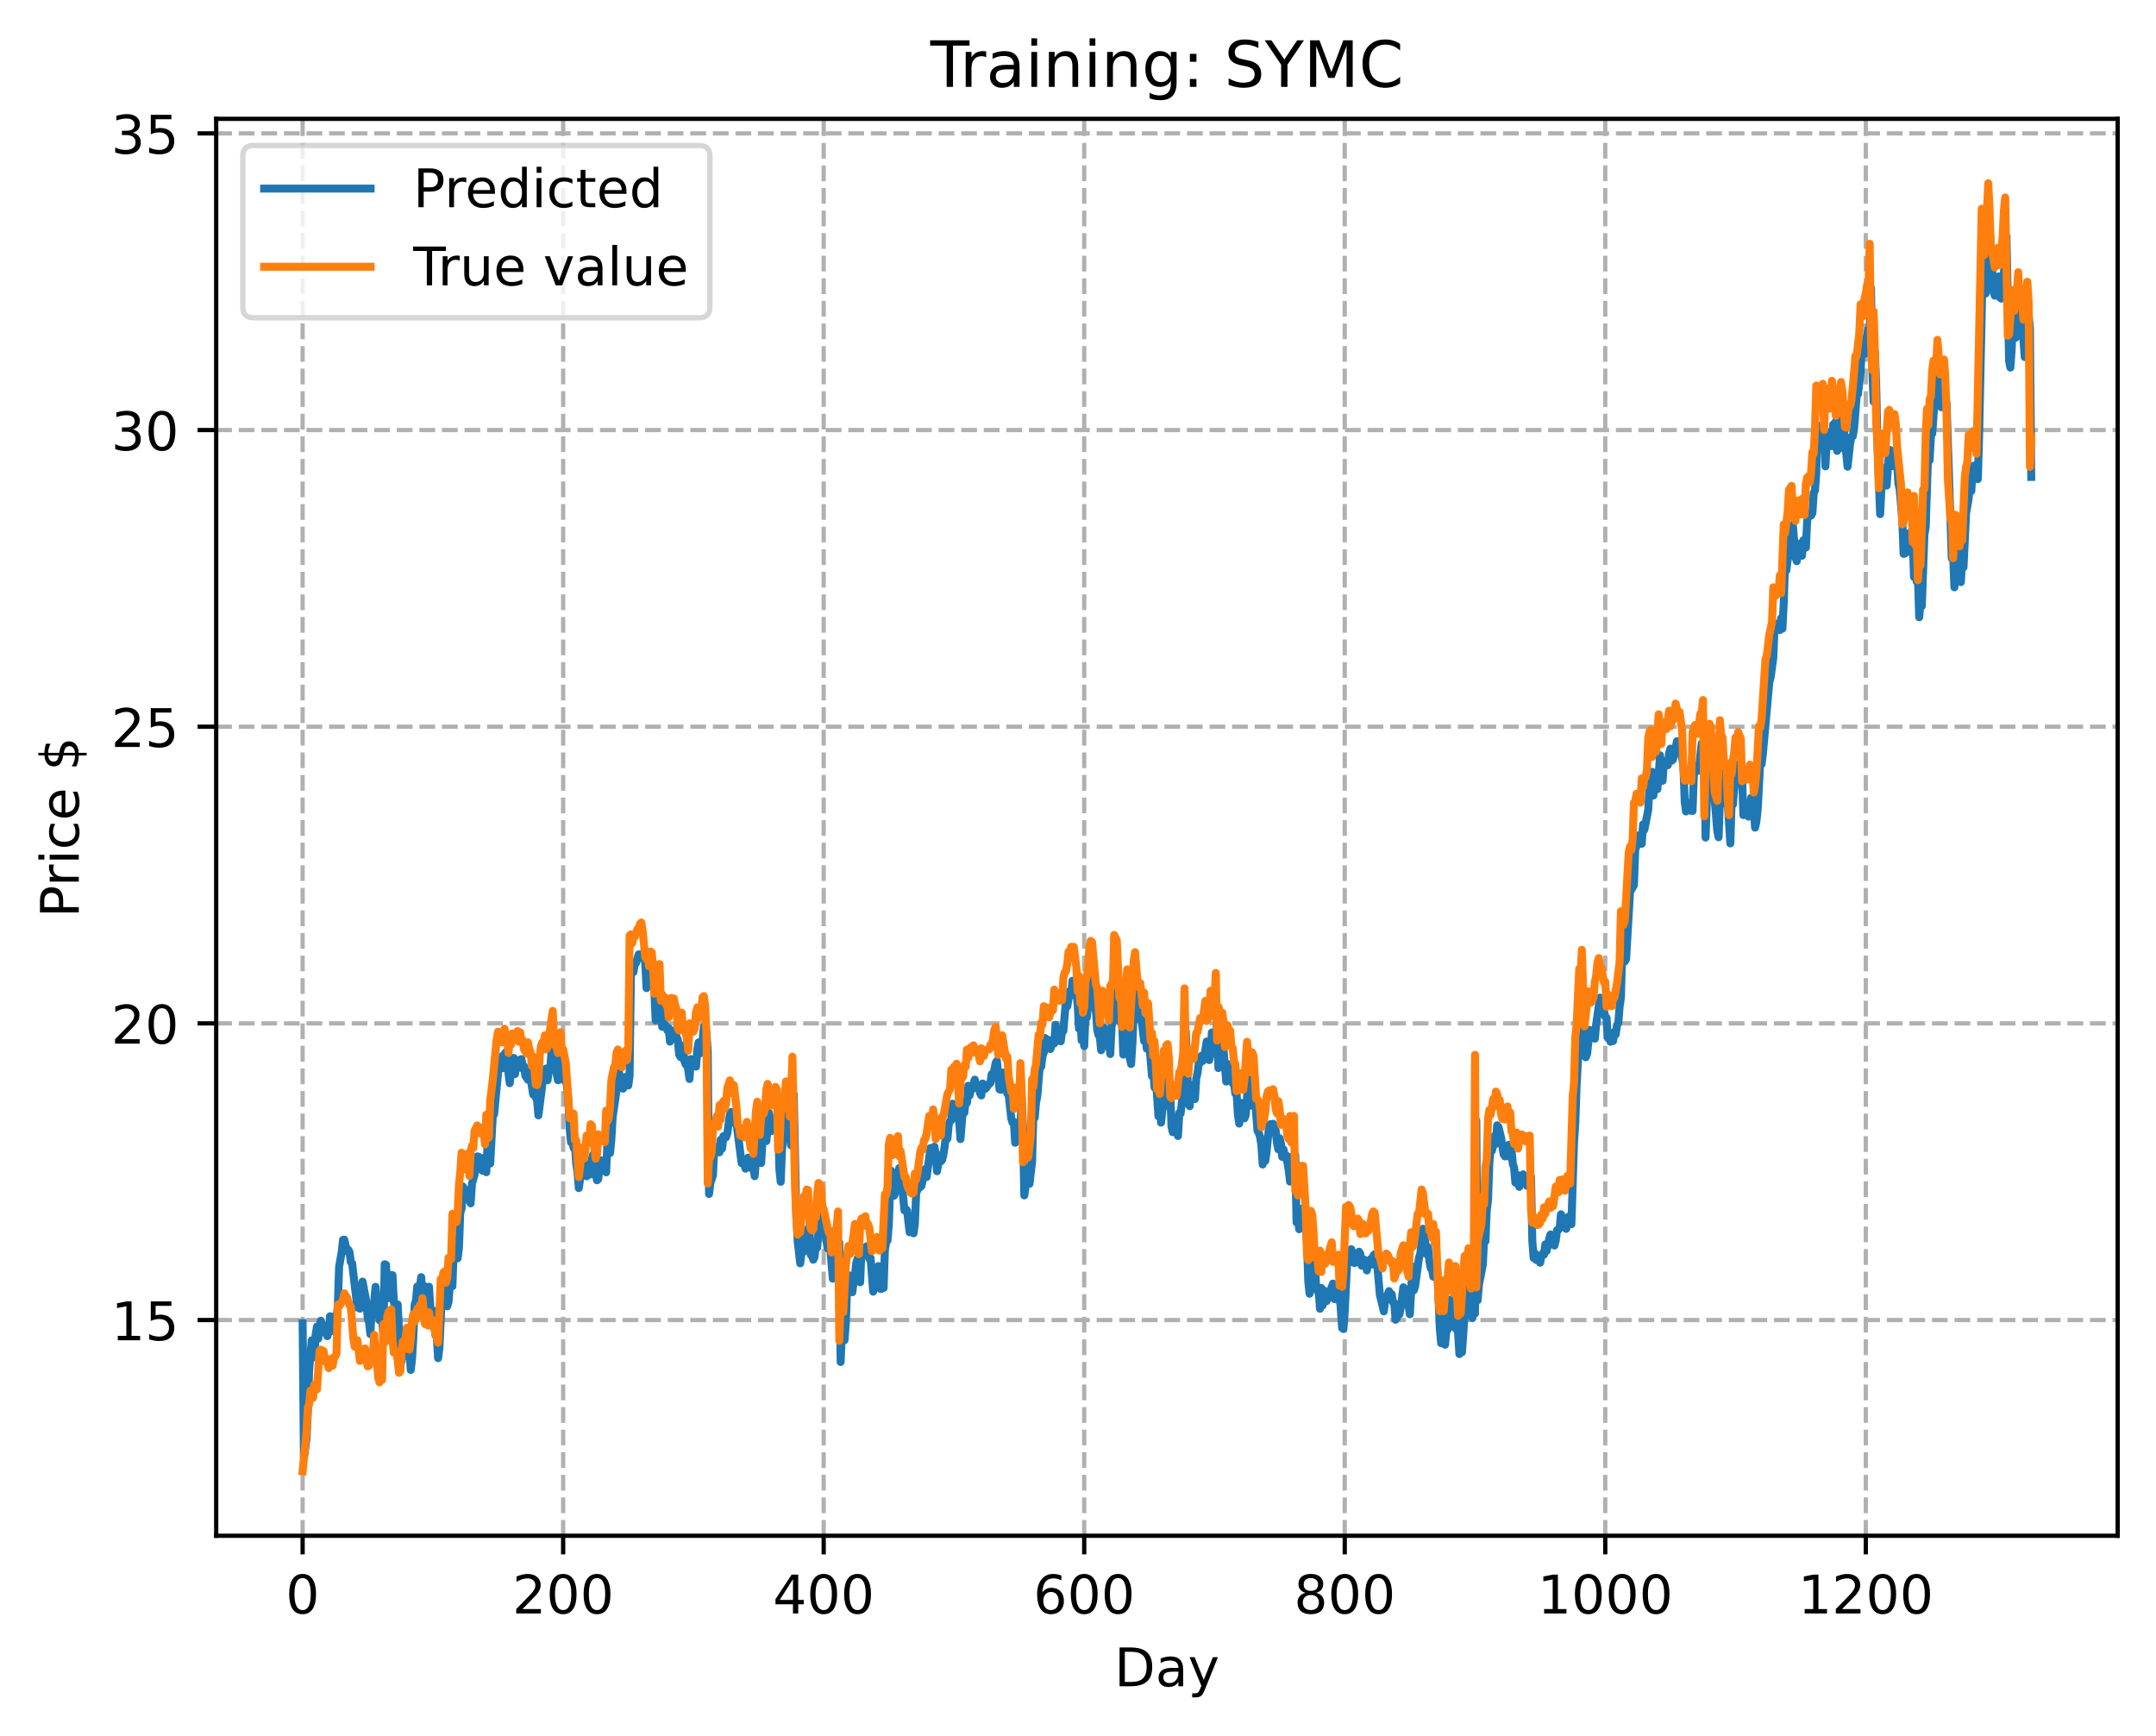 <?xml version="1.0" encoding="utf-8" standalone="no"?>
<!DOCTYPE svg PUBLIC "-//W3C//DTD SVG 1.1//EN"
  "http://www.w3.org/Graphics/SVG/1.1/DTD/svg11.dtd">
<!-- Created with matplotlib (https://matplotlib.org/) -->
<svg height="325.986pt" version="1.1" viewBox="0 0 404.923 325.986" width="404.923pt" xmlns="http://www.w3.org/2000/svg" xmlns:xlink="http://www.w3.org/1999/xlink">
 <defs>
  <style type="text/css">
*{stroke-linecap:butt;stroke-linejoin:round;}
  </style>
 </defs>
 <g id="figure_1">
  <g id="patch_1">
   <path d="M 0 325.986 
L 404.923 325.986 
L 404.923 0 
L 0 0 
z
" style="fill:#ffffff;"/>
  </g>
  <g id="axes_1">
   <g id="patch_2">
    <path d="M 40.603 288.43 
L 397.723 288.43 
L 397.723 22.318 
L 40.603 22.318 
z
" style="fill:#ffffff;"/>
   </g>
   <g id="matplotlib.axis_1">
    <g id="xtick_1">
     <g id="line2d_1">
      <path clip-path="url(#p06396df543)" d="M 56.836 288.43 
L 56.836 22.318 
" style="fill:none;stroke:#b0b0b0;stroke-dasharray:2.96,1.28;stroke-dashoffset:0;stroke-width:0.8;"/>
     </g>
     <g id="line2d_2">
      <defs>
       <path d="M 0 0 
L 0 3.5 
" id="m84f86ae30f" style="stroke:#000000;stroke-width:0.8;"/>
      </defs>
      <g>
       <use style="stroke:#000000;stroke-width:0.8;" x="56.836" xlink:href="#m84f86ae30f" y="288.43"/>
      </g>
     </g>
     <g id="text_1">
      <!-- 0 -->
      <defs>
       <path d="M 31.781 66.406 
Q 24.172 66.406 20.328 58.906 
Q 16.5 51.422 16.5 36.375 
Q 16.5 21.391 20.328 13.891 
Q 24.172 6.391 31.781 6.391 
Q 39.453 6.391 43.281 13.891 
Q 47.125 21.391 47.125 36.375 
Q 47.125 51.422 43.281 58.906 
Q 39.453 66.406 31.781 66.406 
z
M 31.781 74.219 
Q 44.047 74.219 50.516 64.516 
Q 56.984 54.828 56.984 36.375 
Q 56.984 17.969 50.516 8.266 
Q 44.047 -1.422 31.781 -1.422 
Q 19.531 -1.422 13.062 8.266 
Q 6.594 17.969 6.594 36.375 
Q 6.594 54.828 13.062 64.516 
Q 19.531 74.219 31.781 74.219 
z
" id="DejaVuSans-48"/>
      </defs>
      <g transform="translate(53.655 303.029)scale(0.1 -0.1)">
       <use xlink:href="#DejaVuSans-48"/>
      </g>
     </g>
    </g>
    <g id="xtick_2">
     <g id="line2d_3">
      <path clip-path="url(#p06396df543)" d="M 105.766 288.43 
L 105.766 22.318 
" style="fill:none;stroke:#b0b0b0;stroke-dasharray:2.96,1.28;stroke-dashoffset:0;stroke-width:0.8;"/>
     </g>
     <g id="line2d_4">
      <g>
       <use style="stroke:#000000;stroke-width:0.8;" x="105.766" xlink:href="#m84f86ae30f" y="288.43"/>
      </g>
     </g>
     <g id="text_2">
      <!-- 200 -->
      <defs>
       <path d="M 19.188 8.297 
L 53.609 8.297 
L 53.609 0 
L 7.328 0 
L 7.328 8.297 
Q 12.938 14.109 22.625 23.891 
Q 32.328 33.688 34.812 36.531 
Q 39.547 41.844 41.422 45.531 
Q 43.312 49.219 43.312 52.781 
Q 43.312 58.594 39.234 62.25 
Q 35.156 65.922 28.609 65.922 
Q 23.969 65.922 18.812 64.312 
Q 13.672 62.703 7.812 59.422 
L 7.812 69.391 
Q 13.766 71.781 18.938 73 
Q 24.125 74.219 28.422 74.219 
Q 39.75 74.219 46.484 68.547 
Q 53.219 62.891 53.219 53.422 
Q 53.219 48.922 51.531 44.891 
Q 49.859 40.875 45.406 35.406 
Q 44.188 33.984 37.641 27.219 
Q 31.109 20.453 19.188 8.297 
z
" id="DejaVuSans-50"/>
      </defs>
      <g transform="translate(96.223 303.029)scale(0.1 -0.1)">
       <use xlink:href="#DejaVuSans-50"/>
       <use x="63.623" xlink:href="#DejaVuSans-48"/>
       <use x="127.246" xlink:href="#DejaVuSans-48"/>
      </g>
     </g>
    </g>
    <g id="xtick_3">
     <g id="line2d_5">
      <path clip-path="url(#p06396df543)" d="M 154.697 288.43 
L 154.697 22.318 
" style="fill:none;stroke:#b0b0b0;stroke-dasharray:2.96,1.28;stroke-dashoffset:0;stroke-width:0.8;"/>
     </g>
     <g id="line2d_6">
      <g>
       <use style="stroke:#000000;stroke-width:0.8;" x="154.697" xlink:href="#m84f86ae30f" y="288.43"/>
      </g>
     </g>
     <g id="text_3">
      <!-- 400 -->
      <defs>
       <path d="M 37.797 64.312 
L 12.891 25.391 
L 37.797 25.391 
z
M 35.203 72.906 
L 47.609 72.906 
L 47.609 25.391 
L 58.016 25.391 
L 58.016 17.188 
L 47.609 17.188 
L 47.609 0 
L 37.797 0 
L 37.797 17.188 
L 4.891 17.188 
L 4.891 26.703 
z
" id="DejaVuSans-52"/>
      </defs>
      <g transform="translate(145.153 303.029)scale(0.1 -0.1)">
       <use xlink:href="#DejaVuSans-52"/>
       <use x="63.623" xlink:href="#DejaVuSans-48"/>
       <use x="127.246" xlink:href="#DejaVuSans-48"/>
      </g>
     </g>
    </g>
    <g id="xtick_4">
     <g id="line2d_7">
      <path clip-path="url(#p06396df543)" d="M 203.628 288.43 
L 203.628 22.318 
" style="fill:none;stroke:#b0b0b0;stroke-dasharray:2.96,1.28;stroke-dashoffset:0;stroke-width:0.8;"/>
     </g>
     <g id="line2d_8">
      <g>
       <use style="stroke:#000000;stroke-width:0.8;" x="203.628" xlink:href="#m84f86ae30f" y="288.43"/>
      </g>
     </g>
     <g id="text_4">
      <!-- 600 -->
      <defs>
       <path d="M 33.016 40.375 
Q 26.375 40.375 22.484 35.828 
Q 18.609 31.297 18.609 23.391 
Q 18.609 15.531 22.484 10.953 
Q 26.375 6.391 33.016 6.391 
Q 39.656 6.391 43.531 10.953 
Q 47.406 15.531 47.406 23.391 
Q 47.406 31.297 43.531 35.828 
Q 39.656 40.375 33.016 40.375 
z
M 52.594 71.297 
L 52.594 62.312 
Q 48.875 64.062 45.094 64.984 
Q 41.312 65.922 37.594 65.922 
Q 27.828 65.922 22.672 59.328 
Q 17.531 52.734 16.797 39.406 
Q 19.672 43.656 24.016 45.922 
Q 28.375 48.188 33.594 48.188 
Q 44.578 48.188 50.953 41.516 
Q 57.328 34.859 57.328 23.391 
Q 57.328 12.156 50.688 5.359 
Q 44.047 -1.422 33.016 -1.422 
Q 20.359 -1.422 13.672 8.266 
Q 6.984 17.969 6.984 36.375 
Q 6.984 53.656 15.188 63.938 
Q 23.391 74.219 37.203 74.219 
Q 40.922 74.219 44.703 73.484 
Q 48.484 72.75 52.594 71.297 
z
" id="DejaVuSans-54"/>
      </defs>
      <g transform="translate(194.084 303.029)scale(0.1 -0.1)">
       <use xlink:href="#DejaVuSans-54"/>
       <use x="63.623" xlink:href="#DejaVuSans-48"/>
       <use x="127.246" xlink:href="#DejaVuSans-48"/>
      </g>
     </g>
    </g>
    <g id="xtick_5">
     <g id="line2d_9">
      <path clip-path="url(#p06396df543)" d="M 252.558 288.43 
L 252.558 22.318 
" style="fill:none;stroke:#b0b0b0;stroke-dasharray:2.96,1.28;stroke-dashoffset:0;stroke-width:0.8;"/>
     </g>
     <g id="line2d_10">
      <g>
       <use style="stroke:#000000;stroke-width:0.8;" x="252.558" xlink:href="#m84f86ae30f" y="288.43"/>
      </g>
     </g>
     <g id="text_5">
      <!-- 800 -->
      <defs>
       <path d="M 31.781 34.625 
Q 24.75 34.625 20.719 30.859 
Q 16.703 27.094 16.703 20.516 
Q 16.703 13.922 20.719 10.156 
Q 24.75 6.391 31.781 6.391 
Q 38.812 6.391 42.859 10.172 
Q 46.922 13.969 46.922 20.516 
Q 46.922 27.094 42.891 30.859 
Q 38.875 34.625 31.781 34.625 
z
M 21.922 38.812 
Q 15.578 40.375 12.031 44.719 
Q 8.5 49.078 8.5 55.328 
Q 8.5 64.062 14.719 69.141 
Q 20.953 74.219 31.781 74.219 
Q 42.672 74.219 48.875 69.141 
Q 55.078 64.062 55.078 55.328 
Q 55.078 49.078 51.531 44.719 
Q 48 40.375 41.703 38.812 
Q 48.828 37.156 52.797 32.312 
Q 56.781 27.484 56.781 20.516 
Q 56.781 9.906 50.312 4.234 
Q 43.844 -1.422 31.781 -1.422 
Q 19.734 -1.422 13.25 4.234 
Q 6.781 9.906 6.781 20.516 
Q 6.781 27.484 10.781 32.312 
Q 14.797 37.156 21.922 38.812 
z
M 18.312 54.391 
Q 18.312 48.734 21.844 45.562 
Q 25.391 42.391 31.781 42.391 
Q 38.141 42.391 41.719 45.562 
Q 45.312 48.734 45.312 54.391 
Q 45.312 60.062 41.719 63.234 
Q 38.141 66.406 31.781 66.406 
Q 25.391 66.406 21.844 63.234 
Q 18.312 60.062 18.312 54.391 
z
" id="DejaVuSans-56"/>
      </defs>
      <g transform="translate(243.015 303.029)scale(0.1 -0.1)">
       <use xlink:href="#DejaVuSans-56"/>
       <use x="63.623" xlink:href="#DejaVuSans-48"/>
       <use x="127.246" xlink:href="#DejaVuSans-48"/>
      </g>
     </g>
    </g>
    <g id="xtick_6">
     <g id="line2d_11">
      <path clip-path="url(#p06396df543)" d="M 301.489 288.43 
L 301.489 22.318 
" style="fill:none;stroke:#b0b0b0;stroke-dasharray:2.96,1.28;stroke-dashoffset:0;stroke-width:0.8;"/>
     </g>
     <g id="line2d_12">
      <g>
       <use style="stroke:#000000;stroke-width:0.8;" x="301.489" xlink:href="#m84f86ae30f" y="288.43"/>
      </g>
     </g>
     <g id="text_6">
      <!-- 1000 -->
      <defs>
       <path d="M 12.406 8.297 
L 28.516 8.297 
L 28.516 63.922 
L 10.984 60.406 
L 10.984 69.391 
L 28.422 72.906 
L 38.281 72.906 
L 38.281 8.297 
L 54.391 8.297 
L 54.391 0 
L 12.406 0 
z
" id="DejaVuSans-49"/>
      </defs>
      <g transform="translate(288.764 303.029)scale(0.1 -0.1)">
       <use xlink:href="#DejaVuSans-49"/>
       <use x="63.623" xlink:href="#DejaVuSans-48"/>
       <use x="127.246" xlink:href="#DejaVuSans-48"/>
       <use x="190.869" xlink:href="#DejaVuSans-48"/>
      </g>
     </g>
    </g>
    <g id="xtick_7">
     <g id="line2d_13">
      <path clip-path="url(#p06396df543)" d="M 350.419 288.43 
L 350.419 22.318 
" style="fill:none;stroke:#b0b0b0;stroke-dasharray:2.96,1.28;stroke-dashoffset:0;stroke-width:0.8;"/>
     </g>
     <g id="line2d_14">
      <g>
       <use style="stroke:#000000;stroke-width:0.8;" x="350.419" xlink:href="#m84f86ae30f" y="288.43"/>
      </g>
     </g>
     <g id="text_7">
      <!-- 1200 -->
      <g transform="translate(337.694 303.029)scale(0.1 -0.1)">
       <use xlink:href="#DejaVuSans-49"/>
       <use x="63.623" xlink:href="#DejaVuSans-50"/>
       <use x="127.246" xlink:href="#DejaVuSans-48"/>
       <use x="190.869" xlink:href="#DejaVuSans-48"/>
      </g>
     </g>
    </g>
    <g id="text_8">
     <!-- Day -->
     <defs>
      <path d="M 19.672 64.797 
L 19.672 8.109 
L 31.594 8.109 
Q 46.688 8.109 53.688 14.938 
Q 60.688 21.781 60.688 36.531 
Q 60.688 51.172 53.688 57.984 
Q 46.688 64.797 31.594 64.797 
z
M 9.812 72.906 
L 30.078 72.906 
Q 51.266 72.906 61.172 64.094 
Q 71.094 55.281 71.094 36.531 
Q 71.094 17.672 61.125 8.828 
Q 51.172 0 30.078 0 
L 9.812 0 
z
" id="DejaVuSans-68"/>
      <path d="M 34.281 27.484 
Q 23.391 27.484 19.188 25 
Q 14.984 22.516 14.984 16.5 
Q 14.984 11.719 18.141 8.906 
Q 21.297 6.109 26.703 6.109 
Q 34.188 6.109 38.703 11.406 
Q 43.219 16.703 43.219 25.484 
L 43.219 27.484 
z
M 52.203 31.203 
L 52.203 0 
L 43.219 0 
L 43.219 8.297 
Q 40.141 3.328 35.547 0.953 
Q 30.953 -1.422 24.312 -1.422 
Q 15.922 -1.422 10.953 3.297 
Q 6 8.016 6 15.922 
Q 6 25.141 12.172 29.828 
Q 18.359 34.516 30.609 34.516 
L 43.219 34.516 
L 43.219 35.406 
Q 43.219 41.609 39.141 45 
Q 35.062 48.391 27.688 48.391 
Q 23 48.391 18.547 47.266 
Q 14.109 46.141 10.016 43.891 
L 10.016 52.203 
Q 14.938 54.109 19.578 55.047 
Q 24.219 56 28.609 56 
Q 40.484 56 46.344 49.844 
Q 52.203 43.703 52.203 31.203 
z
" id="DejaVuSans-97"/>
      <path d="M 32.172 -5.078 
Q 28.375 -14.844 24.75 -17.812 
Q 21.141 -20.797 15.094 -20.797 
L 7.906 -20.797 
L 7.906 -13.281 
L 13.188 -13.281 
Q 16.891 -13.281 18.938 -11.516 
Q 21 -9.766 23.484 -3.219 
L 25.094 0.875 
L 2.984 54.688 
L 12.5 54.688 
L 29.594 11.922 
L 46.688 54.688 
L 56.203 54.688 
z
" id="DejaVuSans-121"/>
     </defs>
     <g transform="translate(209.29 316.707)scale(0.1 -0.1)">
      <use xlink:href="#DejaVuSans-68"/>
      <use x="77.002" xlink:href="#DejaVuSans-97"/>
      <use x="138.281" xlink:href="#DejaVuSans-121"/>
     </g>
    </g>
   </g>
   <g id="matplotlib.axis_2">
    <g id="ytick_1">
     <g id="line2d_15">
      <path clip-path="url(#p06396df543)" d="M 40.603 247.919 
L 397.723 247.919 
" style="fill:none;stroke:#b0b0b0;stroke-dasharray:2.96,1.28;stroke-dashoffset:0;stroke-width:0.8;"/>
     </g>
     <g id="line2d_16">
      <defs>
       <path d="M 0 0 
L -3.5 0 
" id="m17bb914e09" style="stroke:#000000;stroke-width:0.8;"/>
      </defs>
      <g>
       <use style="stroke:#000000;stroke-width:0.8;" x="40.603" xlink:href="#m17bb914e09" y="247.919"/>
      </g>
     </g>
     <g id="text_9">
      <!-- 15 -->
      <defs>
       <path d="M 10.797 72.906 
L 49.516 72.906 
L 49.516 64.594 
L 19.828 64.594 
L 19.828 46.734 
Q 21.969 47.469 24.109 47.828 
Q 26.266 48.188 28.422 48.188 
Q 40.625 48.188 47.75 41.5 
Q 54.891 34.812 54.891 23.391 
Q 54.891 11.625 47.562 5.094 
Q 40.234 -1.422 26.906 -1.422 
Q 22.312 -1.422 17.547 -0.641 
Q 12.797 0.141 7.719 1.703 
L 7.719 11.625 
Q 12.109 9.234 16.797 8.062 
Q 21.484 6.891 26.703 6.891 
Q 35.156 6.891 40.078 11.328 
Q 45.016 15.766 45.016 23.391 
Q 45.016 31 40.078 35.438 
Q 35.156 39.891 26.703 39.891 
Q 22.75 39.891 18.812 39.016 
Q 14.891 38.141 10.797 36.281 
z
" id="DejaVuSans-53"/>
      </defs>
      <g transform="translate(20.878 251.718)scale(0.1 -0.1)">
       <use xlink:href="#DejaVuSans-49"/>
       <use x="63.623" xlink:href="#DejaVuSans-53"/>
      </g>
     </g>
    </g>
    <g id="ytick_2">
     <g id="line2d_17">
      <path clip-path="url(#p06396df543)" d="M 40.603 192.203 
L 397.723 192.203 
" style="fill:none;stroke:#b0b0b0;stroke-dasharray:2.96,1.28;stroke-dashoffset:0;stroke-width:0.8;"/>
     </g>
     <g id="line2d_18">
      <g>
       <use style="stroke:#000000;stroke-width:0.8;" x="40.603" xlink:href="#m17bb914e09" y="192.203"/>
      </g>
     </g>
     <g id="text_10">
      <!-- 20 -->
      <g transform="translate(20.878 196.002)scale(0.1 -0.1)">
       <use xlink:href="#DejaVuSans-50"/>
       <use x="63.623" xlink:href="#DejaVuSans-48"/>
      </g>
     </g>
    </g>
    <g id="ytick_3">
     <g id="line2d_19">
      <path clip-path="url(#p06396df543)" d="M 40.603 136.486 
L 397.723 136.486 
" style="fill:none;stroke:#b0b0b0;stroke-dasharray:2.96,1.28;stroke-dashoffset:0;stroke-width:0.8;"/>
     </g>
     <g id="line2d_20">
      <g>
       <use style="stroke:#000000;stroke-width:0.8;" x="40.603" xlink:href="#m17bb914e09" y="136.486"/>
      </g>
     </g>
     <g id="text_11">
      <!-- 25 -->
      <g transform="translate(20.878 140.286)scale(0.1 -0.1)">
       <use xlink:href="#DejaVuSans-50"/>
       <use x="63.623" xlink:href="#DejaVuSans-53"/>
      </g>
     </g>
    </g>
    <g id="ytick_4">
     <g id="line2d_21">
      <path clip-path="url(#p06396df543)" d="M 40.603 80.77 
L 397.723 80.77 
" style="fill:none;stroke:#b0b0b0;stroke-dasharray:2.96,1.28;stroke-dashoffset:0;stroke-width:0.8;"/>
     </g>
     <g id="line2d_22">
      <g>
       <use style="stroke:#000000;stroke-width:0.8;" x="40.603" xlink:href="#m17bb914e09" y="80.77"/>
      </g>
     </g>
     <g id="text_12">
      <!-- 30 -->
      <defs>
       <path d="M 40.578 39.312 
Q 47.656 37.797 51.625 33 
Q 55.609 28.219 55.609 21.188 
Q 55.609 10.406 48.188 4.484 
Q 40.766 -1.422 27.094 -1.422 
Q 22.516 -1.422 17.656 -0.516 
Q 12.797 0.391 7.625 2.203 
L 7.625 11.719 
Q 11.719 9.328 16.594 8.109 
Q 21.484 6.891 26.812 6.891 
Q 36.078 6.891 40.938 10.547 
Q 45.797 14.203 45.797 21.188 
Q 45.797 27.641 41.281 31.266 
Q 36.766 34.906 28.719 34.906 
L 20.219 34.906 
L 20.219 43.016 
L 29.109 43.016 
Q 36.375 43.016 40.234 45.922 
Q 44.094 48.828 44.094 54.297 
Q 44.094 59.906 40.109 62.906 
Q 36.141 65.922 28.719 65.922 
Q 24.656 65.922 20.016 65.031 
Q 15.375 64.156 9.812 62.312 
L 9.812 71.094 
Q 15.438 72.656 20.344 73.438 
Q 25.25 74.219 29.594 74.219 
Q 40.828 74.219 47.359 69.109 
Q 53.906 64.016 53.906 55.328 
Q 53.906 49.266 50.438 45.094 
Q 46.969 40.922 40.578 39.312 
z
" id="DejaVuSans-51"/>
      </defs>
      <g transform="translate(20.878 84.569)scale(0.1 -0.1)">
       <use xlink:href="#DejaVuSans-51"/>
       <use x="63.623" xlink:href="#DejaVuSans-48"/>
      </g>
     </g>
    </g>
    <g id="ytick_5">
     <g id="line2d_23">
      <path clip-path="url(#p06396df543)" d="M 40.603 25.054 
L 397.723 25.054 
" style="fill:none;stroke:#b0b0b0;stroke-dasharray:2.96,1.28;stroke-dashoffset:0;stroke-width:0.8;"/>
     </g>
     <g id="line2d_24">
      <g>
       <use style="stroke:#000000;stroke-width:0.8;" x="40.603" xlink:href="#m17bb914e09" y="25.054"/>
      </g>
     </g>
     <g id="text_13">
      <!-- 35 -->
      <g transform="translate(20.878 28.853)scale(0.1 -0.1)">
       <use xlink:href="#DejaVuSans-51"/>
       <use x="63.623" xlink:href="#DejaVuSans-53"/>
      </g>
     </g>
    </g>
    <g id="text_14">
     <!-- Price $ -->
     <defs>
      <path d="M 19.672 64.797 
L 19.672 37.406 
L 32.078 37.406 
Q 38.969 37.406 42.719 40.969 
Q 46.484 44.531 46.484 51.125 
Q 46.484 57.672 42.719 61.234 
Q 38.969 64.797 32.078 64.797 
z
M 9.812 72.906 
L 32.078 72.906 
Q 44.344 72.906 50.609 67.359 
Q 56.891 61.812 56.891 51.125 
Q 56.891 40.328 50.609 34.812 
Q 44.344 29.297 32.078 29.297 
L 19.672 29.297 
L 19.672 0 
L 9.812 0 
z
" id="DejaVuSans-80"/>
      <path d="M 41.109 46.297 
Q 39.594 47.172 37.812 47.578 
Q 36.031 48 33.891 48 
Q 26.266 48 22.188 43.047 
Q 18.109 38.094 18.109 28.812 
L 18.109 0 
L 9.078 0 
L 9.078 54.688 
L 18.109 54.688 
L 18.109 46.188 
Q 20.953 51.172 25.484 53.578 
Q 30.031 56 36.531 56 
Q 37.453 56 38.578 55.875 
Q 39.703 55.766 41.062 55.516 
z
" id="DejaVuSans-114"/>
      <path d="M 9.422 54.688 
L 18.406 54.688 
L 18.406 0 
L 9.422 0 
z
M 9.422 75.984 
L 18.406 75.984 
L 18.406 64.594 
L 9.422 64.594 
z
" id="DejaVuSans-105"/>
      <path d="M 48.781 52.594 
L 48.781 44.188 
Q 44.969 46.297 41.141 47.344 
Q 37.312 48.391 33.406 48.391 
Q 24.656 48.391 19.812 42.844 
Q 14.984 37.312 14.984 27.297 
Q 14.984 17.281 19.812 11.734 
Q 24.656 6.203 33.406 6.203 
Q 37.312 6.203 41.141 7.25 
Q 44.969 8.297 48.781 10.406 
L 48.781 2.094 
Q 45.016 0.344 40.984 -0.531 
Q 36.969 -1.422 32.422 -1.422 
Q 20.062 -1.422 12.781 6.344 
Q 5.516 14.109 5.516 27.297 
Q 5.516 40.672 12.859 48.328 
Q 20.219 56 33.016 56 
Q 37.156 56 41.109 55.141 
Q 45.062 54.297 48.781 52.594 
z
" id="DejaVuSans-99"/>
      <path d="M 56.203 29.594 
L 56.203 25.203 
L 14.891 25.203 
Q 15.484 15.922 20.484 11.062 
Q 25.484 6.203 34.422 6.203 
Q 39.594 6.203 44.453 7.469 
Q 49.312 8.734 54.109 11.281 
L 54.109 2.781 
Q 49.266 0.734 44.188 -0.344 
Q 39.109 -1.422 33.891 -1.422 
Q 20.797 -1.422 13.156 6.188 
Q 5.516 13.812 5.516 26.812 
Q 5.516 40.234 12.766 48.109 
Q 20.016 56 32.328 56 
Q 43.359 56 49.781 48.891 
Q 56.203 41.797 56.203 29.594 
z
M 47.219 32.234 
Q 47.125 39.594 43.094 43.984 
Q 39.062 48.391 32.422 48.391 
Q 24.906 48.391 20.391 44.141 
Q 15.875 39.891 15.188 32.172 
z
" id="DejaVuSans-101"/>
      <path id="DejaVuSans-32"/>
      <path d="M 33.797 -14.703 
L 28.906 -14.703 
L 28.859 0 
Q 23.734 0.094 18.609 1.188 
Q 13.484 2.297 8.297 4.5 
L 8.297 13.281 
Q 13.281 10.156 18.375 8.562 
Q 23.484 6.984 28.906 6.938 
L 28.906 29.203 
Q 18.109 30.953 13.203 35.156 
Q 8.297 39.359 8.297 46.688 
Q 8.297 54.641 13.625 59.219 
Q 18.953 63.812 28.906 64.5 
L 28.906 75.984 
L 33.797 75.984 
L 33.797 64.656 
Q 38.328 64.453 42.578 63.688 
Q 46.828 62.938 50.875 61.625 
L 50.875 53.078 
Q 46.828 55.125 42.547 56.25 
Q 38.281 57.375 33.797 57.562 
L 33.797 36.719 
Q 44.875 35.016 50.094 30.609 
Q 55.328 26.219 55.328 18.609 
Q 55.328 10.359 49.781 5.594 
Q 44.234 0.828 33.797 0.094 
z
M 28.906 37.594 
L 28.906 57.625 
Q 23.25 56.984 20.266 54.391 
Q 17.281 51.812 17.281 47.516 
Q 17.281 43.312 20.031 40.969 
Q 22.797 38.625 28.906 37.594 
z
M 33.797 28.219 
L 33.797 7.078 
Q 39.984 7.906 43.141 10.594 
Q 46.297 13.281 46.297 17.672 
Q 46.297 21.969 43.281 24.5 
Q 40.281 27.047 33.797 28.219 
z
" id="DejaVuSans-36"/>
     </defs>
     <g transform="translate(14.798 172.342)rotate(-90)scale(0.1 -0.1)">
      <use xlink:href="#DejaVuSans-80"/>
      <use x="58.553" xlink:href="#DejaVuSans-114"/>
      <use x="99.666" xlink:href="#DejaVuSans-105"/>
      <use x="127.449" xlink:href="#DejaVuSans-99"/>
      <use x="182.43" xlink:href="#DejaVuSans-101"/>
      <use x="243.953" xlink:href="#DejaVuSans-32"/>
      <use x="275.74" xlink:href="#DejaVuSans-36"/>
     </g>
    </g>
   </g>
   <g id="line2d_25">
    <path clip-path="url(#p06396df543)" d="M 56.836 248.495 
L 57.081 273.83 
L 57.57 270.131 
L 57.814 265.169 
L 58.059 257.265 
L 58.548 251.724 
L 58.793 254.947 
L 59.038 254.761 
L 59.282 250.708 
L 59.527 249.146 
L 59.772 251.413 
L 60.016 249.038 
L 60.261 248.056 
L 60.75 249.941 
L 60.995 249.244 
L 61.24 250.439 
L 61.484 250.945 
L 61.729 249.989 
L 61.974 247.222 
L 62.218 247.269 
L 62.708 250.042 
L 62.952 249.517 
L 63.441 245.39 
L 63.686 237.932 
L 64.175 235.136 
L 64.42 232.864 
L 64.665 232.824 
L 65.154 235.021 
L 65.399 234.698 
L 65.643 235.148 
L 65.888 237.019 
L 66.133 237.275 
L 67.111 245.571 
L 67.356 245.198 
L 67.601 245.781 
L 67.845 244.649 
L 68.09 240.7 
L 68.579 243.271 
L 68.824 244.665 
L 69.069 247.562 
L 69.313 248.343 
L 69.558 250.565 
L 69.802 245.738 
L 70.047 246.828 
L 70.536 241.68 
L 70.781 244.616 
L 71.026 245.783 
L 71.27 247.935 
L 71.515 247.79 
L 71.76 248.082 
L 72.004 250.555 
L 72.249 237.439 
L 72.494 237.534 
L 72.738 243.27 
L 72.983 243.802 
L 73.228 239.479 
L 73.717 239.495 
L 73.962 244.454 
L 74.206 245.63 
L 74.696 245.002 
L 75.185 255.216 
L 75.429 255.666 
L 75.674 252.41 
L 75.919 251.631 
L 76.163 254.633 
L 76.408 253.455 
L 76.653 251.415 
L 76.897 253.347 
L 77.142 257.297 
L 77.387 255.223 
L 77.631 251.089 
L 77.876 245.02 
L 78.121 244.263 
L 78.365 241.626 
L 78.61 242.85 
L 78.855 241.798 
L 79.099 239.861 
L 79.344 242.575 
L 79.589 241.467 
L 79.833 244.795 
L 80.078 246.376 
L 80.323 241.902 
L 80.567 241.662 
L 81.056 249.011 
L 81.301 246.122 
L 81.79 250.8 
L 82.035 250.995 
L 82.28 255.082 
L 82.524 253.232 
L 83.014 242.788 
L 83.258 242.953 
L 83.503 241.163 
L 83.748 242.202 
L 83.992 245.338 
L 84.237 244.555 
L 84.482 241.329 
L 84.726 239.904 
L 84.971 241.567 
L 85.216 234.418 
L 85.46 234.858 
L 85.705 232.842 
L 85.95 236.325 
L 86.194 234.381 
L 86.439 227.791 
L 86.684 227.05 
L 86.928 222.836 
L 87.173 225.037 
L 87.662 224.267 
L 87.907 225.395 
L 88.151 223.391 
L 88.396 226.005 
L 88.641 222.314 
L 89.13 220.611 
L 89.375 217.767 
L 89.619 217.19 
L 89.864 217.231 
L 90.109 218.078 
L 90.353 217.709 
L 90.598 219.869 
L 90.843 219.098 
L 91.087 217.326 
L 91.332 220.156 
L 91.577 214.766 
L 91.821 217.351 
L 92.066 218.527 
L 92.555 209.46 
L 92.8 209.288 
L 93.778 199.027 
L 94.023 199.863 
L 94.268 198.373 
L 94.512 200.613 
L 94.757 197.957 
L 95.002 197.612 
L 95.736 203.443 
L 95.98 201.068 
L 96.225 200.76 
L 96.47 198.678 
L 96.714 201.739 
L 96.959 199.914 
L 97.204 200.467 
L 97.448 199.08 
L 97.693 200.547 
L 97.938 198.912 
L 98.182 200.43 
L 98.427 200.251 
L 98.672 202.06 
L 99.161 202.79 
L 99.405 201.009 
L 100.139 205.589 
L 100.384 202.675 
L 100.629 206.082 
L 100.873 206.655 
L 101.118 209.488 
L 102.097 201.737 
L 102.341 202.368 
L 102.586 200.68 
L 102.831 202.892 
L 103.075 201.107 
L 103.32 201.028 
L 103.565 197.683 
L 103.809 197.906 
L 104.054 194.422 
L 104.299 200.394 
L 104.788 202.88 
L 105.032 202.768 
L 105.277 201.398 
L 105.522 198.904 
L 105.766 201.002 
L 106.256 202.542 
L 106.5 204.11 
L 106.745 206.699 
L 106.99 211.859 
L 107.234 214.529 
L 107.479 214.235 
L 107.724 215.563 
L 107.968 214.592 
L 108.213 218.488 
L 108.458 220.047 
L 108.702 223.139 
L 108.947 221.48 
L 109.192 218.673 
L 109.436 218.353 
L 109.681 218.331 
L 109.926 220.385 
L 110.17 220.921 
L 110.415 218.689 
L 110.904 220.586 
L 111.149 217.77 
L 111.393 216.83 
L 111.638 219.343 
L 112.127 221.671 
L 112.372 221.436 
L 112.617 218.441 
L 112.861 217.917 
L 113.106 218.746 
L 113.351 218.137 
L 113.595 219.774 
L 113.84 220.178 
L 114.085 214.431 
L 114.329 216.392 
L 114.574 216.549 
L 114.819 214.011 
L 115.063 209.787 
L 116.287 201.476 
L 116.531 203.496 
L 116.776 204.179 
L 117.02 204.462 
L 117.265 203.755 
L 117.51 202.248 
L 117.754 202.425 
L 117.999 203.872 
L 118.244 202.072 
L 118.488 183.536 
L 118.733 181.363 
L 118.978 182.558 
L 119.222 181.017 
L 119.467 180.85 
L 119.956 179.243 
L 120.201 179.502 
L 120.69 179.078 
L 121.18 180.768 
L 121.424 185.581 
L 121.669 184.707 
L 121.914 183.007 
L 122.158 184.233 
L 122.403 184.115 
L 122.648 182.788 
L 122.892 186.056 
L 123.137 191.654 
L 123.381 190.201 
L 123.626 187.265 
L 123.871 190.318 
L 124.115 186.77 
L 124.36 192.843 
L 124.605 192.401 
L 124.849 192.377 
L 125.094 192.715 
L 125.339 193.518 
L 125.583 193.106 
L 125.828 195.634 
L 126.317 193.586 
L 126.562 195.076 
L 126.807 193.452 
L 127.051 194.71 
L 127.296 195.247 
L 127.541 198.032 
L 127.785 198.509 
L 128.03 198.622 
L 128.275 196.366 
L 128.519 199.186 
L 128.764 199.902 
L 129.008 199.853 
L 129.253 200.916 
L 129.498 202.649 
L 129.742 198.905 
L 130.476 199.523 
L 130.721 200.325 
L 130.966 197.05 
L 131.21 195.772 
L 131.455 197.856 
L 131.7 196.353 
L 131.944 195.595 
L 132.189 192.863 
L 132.434 192.581 
L 132.678 194.032 
L 132.923 197.456 
L 133.168 224.24 
L 133.412 222.225 
L 133.902 220.703 
L 134.146 215.617 
L 134.391 215.391 
L 134.636 215.644 
L 134.88 215.424 
L 135.125 216.423 
L 135.369 214.044 
L 135.614 215.734 
L 135.859 213.386 
L 136.103 213.399 
L 136.348 213.615 
L 136.593 212.893 
L 137.082 209.329 
L 137.327 208.838 
L 137.571 209.506 
L 137.816 210.874 
L 138.061 209.638 
L 138.305 210.791 
L 139.284 218.462 
L 139.529 217.682 
L 140.018 219.488 
L 140.507 217.426 
L 140.752 218.47 
L 140.996 218.518 
L 141.241 219.496 
L 141.486 218.466 
L 141.73 220.903 
L 142.22 215.313 
L 142.464 213.765 
L 142.709 215.056 
L 142.954 218.429 
L 143.198 214.304 
L 143.443 214.48 
L 143.688 214.148 
L 143.932 214.31 
L 144.422 209.024 
L 144.666 210.373 
L 144.911 212.417 
L 145.89 209.794 
L 146.134 210.297 
L 146.379 219.667 
L 146.624 221.959 
L 146.868 215.971 
L 147.357 211.947 
L 147.602 211.716 
L 147.847 208.836 
L 148.091 207.914 
L 148.581 215.107 
L 148.825 212.8 
L 149.07 205.523 
L 149.559 228.069 
L 149.804 233.051 
L 150.293 237.271 
L 150.538 235.167 
L 150.783 235.211 
L 151.027 234.762 
L 151.272 232.28 
L 152.006 230.228 
L 152.251 235.628 
L 152.495 235.827 
L 152.74 236.591 
L 152.984 236.1 
L 153.229 233.422 
L 153.474 234.32 
L 153.963 228.749 
L 154.208 228.297 
L 154.452 229 
L 154.697 231.967 
L 154.942 231.109 
L 155.431 234.459 
L 155.676 233.831 
L 155.92 234.294 
L 156.41 240.154 
L 156.654 239.77 
L 157.144 235.946 
L 157.388 235.981 
L 157.633 233.35 
L 157.878 255.796 
L 158.122 249.983 
L 158.367 249.967 
L 158.612 251.71 
L 158.856 248.43 
L 159.101 241.903 
L 159.345 242.497 
L 159.59 239.549 
L 160.079 242.689 
L 160.324 240.635 
L 160.569 239.532 
L 160.813 237.172 
L 161.058 236.39 
L 161.303 237.152 
L 161.547 240.822 
L 161.792 234.834 
L 162.281 234.928 
L 162.526 235.354 
L 162.771 234.07 
L 163.015 235.681 
L 163.26 236.373 
L 163.505 236.275 
L 163.994 242.592 
L 164.239 240.989 
L 164.728 240.322 
L 164.972 237.786 
L 165.217 241.988 
L 165.462 242.096 
L 165.706 240.88 
L 165.951 241.883 
L 166.196 234.716 
L 166.44 233.301 
L 166.685 232.974 
L 166.93 229.948 
L 167.174 223.086 
L 167.419 219.895 
L 167.908 224.577 
L 168.153 224.022 
L 168.642 222.01 
L 168.887 219.383 
L 169.132 222.412 
L 169.376 222.17 
L 169.866 227.335 
L 170.11 227.071 
L 170.355 227.345 
L 170.844 231.428 
L 171.333 230.918 
L 171.578 231.626 
L 171.823 229.867 
L 172.067 224.161 
L 172.312 223.396 
L 172.801 222.958 
L 173.046 222.76 
L 173.78 219.559 
L 174.025 221.066 
L 174.759 215.618 
L 175.003 215.96 
L 175.248 217.068 
L 175.493 215.356 
L 175.737 216.736 
L 175.982 219.974 
L 176.471 216.992 
L 176.716 218.118 
L 176.96 217.805 
L 177.205 216.705 
L 177.694 213.367 
L 177.939 213.853 
L 178.184 211.15 
L 178.428 210.58 
L 178.673 210.375 
L 178.918 207.288 
L 179.162 208.883 
L 179.407 208.094 
L 179.652 208.77 
L 179.896 207.312 
L 180.386 213.942 
L 180.875 207.886 
L 181.12 208.965 
L 181.364 206.633 
L 181.609 207.117 
L 181.854 203.923 
L 182.098 205.749 
L 182.343 204.645 
L 182.588 204.549 
L 183.077 202.774 
L 183.321 204.043 
L 183.566 203.807 
L 183.811 204.327 
L 184.055 205.305 
L 184.3 205.747 
L 184.545 203.497 
L 185.034 204.512 
L 185.279 204.282 
L 185.768 203.526 
L 186.013 203.403 
L 186.257 201.735 
L 186.502 202.258 
L 186.991 199.638 
L 187.236 199.253 
L 187.725 204.6 
L 187.97 204.681 
L 188.215 202.386 
L 188.459 201.423 
L 188.704 203.458 
L 188.948 204.222 
L 189.193 205.403 
L 189.438 205.659 
L 189.927 210.056 
L 190.172 210.85 
L 190.416 210.673 
L 190.661 214.627 
L 191.15 213.216 
L 191.395 211.77 
L 191.64 211.773 
L 191.884 206.142 
L 192.129 211.728 
L 192.374 224.508 
L 192.618 222.829 
L 192.863 220.338 
L 193.108 221.885 
L 193.352 222.335 
L 193.842 218.133 
L 194.086 208.984 
L 194.331 209.909 
L 194.575 207.089 
L 194.82 205.875 
L 195.309 199.895 
L 195.554 200.33 
L 195.799 198.313 
L 196.043 197.656 
L 196.288 194.962 
L 196.533 196.823 
L 196.777 195.277 
L 197.022 196.505 
L 197.267 197.02 
L 197.511 196.33 
L 197.756 195.193 
L 198.001 195.973 
L 198.245 192.475 
L 198.49 195.498 
L 198.735 193.66 
L 198.979 193.378 
L 199.224 195.572 
L 199.469 193.621 
L 199.713 193.638 
L 200.203 187.84 
L 200.447 189.027 
L 200.936 186.115 
L 201.181 186.941 
L 201.426 184.195 
L 201.67 186.048 
L 201.915 185.404 
L 202.16 186.253 
L 202.404 188.745 
L 202.649 193.18 
L 202.894 190.529 
L 203.138 195.377 
L 203.383 193.923 
L 203.628 196.472 
L 203.872 190.518 
L 204.117 191.145 
L 205.096 181.484 
L 205.34 182.828 
L 205.585 188.731 
L 205.83 190.018 
L 206.074 193.439 
L 206.319 194.426 
L 206.563 194.787 
L 206.808 197.249 
L 207.053 196.439 
L 207.297 192.998 
L 207.542 194.399 
L 207.787 193.54 
L 208.031 195.958 
L 208.276 195.639 
L 208.521 197.967 
L 208.765 192.787 
L 209.01 191.864 
L 209.255 191.692 
L 209.499 183.518 
L 209.744 182.223 
L 209.989 182.596 
L 210.478 192.129 
L 210.723 191.204 
L 210.967 198.065 
L 211.457 193.188 
L 211.701 192.732 
L 211.946 189.109 
L 212.191 198.776 
L 212.435 199.84 
L 212.68 195.964 
L 212.924 190.056 
L 213.169 187.844 
L 213.414 183.742 
L 213.903 191.437 
L 214.148 191.588 
L 214.392 191.503 
L 214.882 195.529 
L 215.126 193.854 
L 215.371 196.949 
L 215.616 196.249 
L 215.86 196.092 
L 216.35 202.088 
L 216.594 200.965 
L 216.839 204.258 
L 217.084 202.66 
L 217.573 209.664 
L 217.818 207.029 
L 218.062 210.846 
L 218.307 208.476 
L 218.551 207.762 
L 218.796 204.451 
L 219.041 205.766 
L 219.285 202.495 
L 219.53 202.62 
L 219.775 204.484 
L 220.019 211.581 
L 220.264 212.642 
L 220.509 211.981 
L 220.753 209.954 
L 220.998 211.202 
L 221.243 213.35 
L 221.487 208.997 
L 221.732 209.136 
L 222.221 205.025 
L 222.466 203.595 
L 222.711 193.752 
L 223.2 207.209 
L 223.445 207.756 
L 223.689 204.114 
L 223.934 203.815 
L 224.423 206.414 
L 224.668 202.578 
L 224.912 201.504 
L 225.157 199.584 
L 225.402 199.591 
L 225.646 198.314 
L 225.891 199.264 
L 226.38 197.206 
L 226.625 195.611 
L 226.87 198.547 
L 227.114 199.097 
L 227.359 197.942 
L 227.604 193.914 
L 228.093 197.433 
L 228.338 196.032 
L 228.582 191.289 
L 228.827 200.593 
L 229.072 197.24 
L 229.316 196.316 
L 229.806 197.25 
L 230.295 203.137 
L 230.784 199.883 
L 231.029 201.211 
L 231.273 200.492 
L 231.518 203.476 
L 231.763 203.391 
L 232.007 205.355 
L 232.252 205.481 
L 232.497 209.358 
L 232.741 211.023 
L 232.986 207.116 
L 233.231 207.812 
L 233.475 208.13 
L 233.72 210.039 
L 233.965 209.429 
L 234.454 202.64 
L 234.699 205.934 
L 234.943 207.648 
L 235.188 205.649 
L 235.433 204.988 
L 235.677 206.003 
L 236.167 212.36 
L 236.411 212.797 
L 236.656 213.519 
L 236.9 215.061 
L 237.145 218.71 
L 237.39 217.976 
L 237.634 218.034 
L 237.879 216.356 
L 238.368 211.298 
L 238.613 211.122 
L 238.858 212.633 
L 239.102 211.06 
L 239.347 211.373 
L 239.592 212.424 
L 239.836 214.667 
L 240.081 215.848 
L 240.326 213.786 
L 240.57 214.757 
L 240.815 217.274 
L 241.06 215.867 
L 241.304 217.443 
L 241.549 216.972 
L 242.038 219.771 
L 242.283 221.921 
L 242.527 217.284 
L 242.772 221.505 
L 243.261 216.901 
L 243.506 229.577 
L 243.751 228.335 
L 243.995 230.861 
L 244.485 227.015 
L 244.729 228.535 
L 244.974 226.862 
L 245.463 233.239 
L 245.708 240.662 
L 245.953 242.976 
L 246.197 236.811 
L 246.442 233.975 
L 246.687 234.379 
L 246.931 236.364 
L 247.176 241.647 
L 247.421 242.485 
L 247.665 242.466 
L 247.91 245.802 
L 248.155 241.891 
L 248.399 245.194 
L 248.644 242.359 
L 248.888 243.014 
L 249.133 244.393 
L 250.356 241.075 
L 250.601 243.971 
L 250.846 243.55 
L 251.335 244.208 
L 251.58 242.653 
L 252.069 249.434 
L 252.314 249.599 
L 252.558 246.25 
L 253.048 236.214 
L 253.782 234.615 
L 254.026 235.624 
L 254.271 237.185 
L 254.515 237.174 
L 254.76 236.433 
L 255.005 236.135 
L 255.249 235.092 
L 255.494 235.493 
L 255.739 237.705 
L 255.983 236.644 
L 256.228 236.596 
L 256.473 236.883 
L 256.717 238.61 
L 256.962 236.798 
L 257.207 237.461 
L 257.451 236.432 
L 257.696 237.491 
L 257.941 235.808 
L 258.185 235.558 
L 258.43 236.331 
L 258.675 237.745 
L 259.164 243.247 
L 259.653 245.236 
L 259.898 246.292 
L 260.143 244.331 
L 260.876 242.487 
L 261.121 243.451 
L 261.366 243.044 
L 261.61 244.558 
L 261.855 244.726 
L 262.1 247.867 
L 262.344 247.548 
L 262.589 245.851 
L 262.834 246.858 
L 263.078 245.576 
L 263.568 241.772 
L 263.812 242.009 
L 264.302 243.665 
L 264.791 246.838 
L 265.28 237.853 
L 265.525 242.346 
L 265.77 241.612 
L 266.503 236.196 
L 266.748 235.488 
L 267.237 230.783 
L 267.482 231.529 
L 267.971 235.578 
L 268.216 234.274 
L 268.461 236.877 
L 268.705 238.172 
L 268.95 238.372 
L 269.195 239.776 
L 269.439 237.832 
L 269.684 239.686 
L 269.929 237.991 
L 270.418 249.603 
L 270.663 252.273 
L 270.907 251.451 
L 271.152 247.508 
L 271.397 252.55 
L 271.641 250.029 
L 271.886 249.713 
L 272.375 244.11 
L 272.62 244.018 
L 272.864 247.602 
L 273.354 249.516 
L 273.598 246.314 
L 274.088 254.304 
L 274.332 253.891 
L 274.577 253.981 
L 275.311 243.275 
L 275.556 245.058 
L 275.8 244.071 
L 276.045 241.233 
L 276.534 247.562 
L 276.779 245.473 
L 277.024 246.682 
L 277.268 210.456 
L 277.513 244.223 
L 277.758 241.303 
L 278.491 237.522 
L 278.736 232.721 
L 278.981 233.12 
L 279.225 227.39 
L 279.47 225.337 
L 279.715 218.521 
L 279.959 215.654 
L 280.204 216.111 
L 280.449 215.125 
L 280.693 213.365 
L 280.938 214.838 
L 281.183 211.343 
L 281.427 211.654 
L 281.917 213.649 
L 282.406 216.822 
L 282.651 217.19 
L 282.895 216.589 
L 283.14 216.855 
L 283.385 215.012 
L 283.629 217.355 
L 283.874 215.59 
L 284.118 218.61 
L 284.363 219.268 
L 284.608 222.125 
L 284.852 222.194 
L 285.097 220.714 
L 285.342 222.901 
L 285.586 221.014 
L 285.831 220.895 
L 286.076 220.558 
L 286.565 221.369 
L 286.81 222.73 
L 287.054 221.022 
L 287.299 221.658 
L 287.544 221.036 
L 287.788 233.094 
L 288.033 236.27 
L 288.278 235.356 
L 288.522 236.634 
L 288.767 236.465 
L 289.012 236.433 
L 289.256 237.157 
L 289.501 235.907 
L 289.746 235.391 
L 289.99 235.637 
L 290.235 233.711 
L 290.479 234.933 
L 290.969 232.612 
L 291.213 231.847 
L 291.458 233.503 
L 291.947 233.927 
L 292.192 232.959 
L 292.437 231.024 
L 292.681 231.002 
L 292.926 230.625 
L 293.171 228.062 
L 293.415 229.034 
L 293.66 228.68 
L 294.149 230.798 
L 294.394 229.903 
L 294.639 228.483 
L 294.883 228.627 
L 295.128 229.923 
L 295.617 214.622 
L 295.862 210.868 
L 296.106 203.784 
L 296.596 194.982 
L 296.84 189.419 
L 297.085 190.075 
L 297.33 185.819 
L 297.819 198.566 
L 298.064 198.03 
L 298.553 193.421 
L 298.798 193.788 
L 299.042 194.994 
L 299.287 194.812 
L 299.532 195.072 
L 299.776 192.398 
L 300.266 188.969 
L 300.51 187.364 
L 300.755 188.056 
L 301 189.477 
L 301.244 189.878 
L 301.489 190.934 
L 301.734 191.16 
L 301.978 194.955 
L 302.223 194.036 
L 302.467 195.655 
L 302.712 194.723 
L 302.957 195.515 
L 303.201 193.817 
L 303.446 194.281 
L 303.691 192.533 
L 303.935 192.149 
L 304.18 189.073 
L 304.425 187.413 
L 304.669 178.999 
L 304.914 179.374 
L 305.159 180.57 
L 305.403 180.119 
L 306.137 167.518 
L 306.871 166.259 
L 307.116 159.589 
L 307.361 158.854 
L 307.605 156.913 
L 308.094 158.468 
L 308.339 158.467 
L 308.584 154.839 
L 308.828 155.844 
L 309.562 152.068 
L 309.807 147.321 
L 310.052 145.343 
L 310.296 144.958 
L 310.541 149.399 
L 310.786 145.58 
L 311.275 148.214 
L 311.52 145.668 
L 311.764 141.852 
L 312.254 146.644 
L 312.498 142.978 
L 312.988 143.23 
L 313.232 143.72 
L 313.477 141.509 
L 313.722 140.609 
L 313.966 142.879 
L 314.211 142.63 
L 314.7 140.493 
L 314.945 139.215 
L 315.189 139.787 
L 315.434 141.281 
L 315.679 140.885 
L 316.168 143.902 
L 316.413 150.638 
L 316.657 152.406 
L 316.902 151.179 
L 317.391 150.78 
L 317.636 152.292 
L 317.881 152.306 
L 318.125 145.634 
L 318.37 143.857 
L 318.859 144.782 
L 319.104 144.26 
L 319.593 139.635 
L 319.838 140.394 
L 320.082 138.394 
L 320.327 157.301 
L 320.572 150.409 
L 321.061 146.143 
L 321.306 144.434 
L 321.55 144.101 
L 322.529 156.112 
L 322.774 157.252 
L 323.263 143.018 
L 323.508 144.647 
L 323.752 145.232 
L 323.997 149.506 
L 324.242 151.064 
L 324.486 150.698 
L 324.976 158.402 
L 325.22 150.392 
L 325.465 151.111 
L 325.71 147.963 
L 325.954 146.694 
L 326.199 143.533 
L 326.443 145.136 
L 326.688 144.129 
L 326.933 145.826 
L 327.177 145.666 
L 327.422 153.084 
L 327.911 152.354 
L 328.156 151.311 
L 328.401 153.372 
L 328.89 149.822 
L 329.135 150.472 
L 329.379 151.746 
L 329.624 155.438 
L 329.869 154.327 
L 330.113 152.11 
L 330.603 142.855 
L 330.847 143.501 
L 331.092 141.581 
L 332.07 130.614 
L 332.315 128.021 
L 332.56 127.172 
L 333.049 123.519 
L 333.294 117.489 
L 333.538 117.129 
L 333.783 118.316 
L 334.028 117.718 
L 334.272 118.321 
L 334.517 116.115 
L 334.762 118.072 
L 335.006 113.243 
L 335.251 105.867 
L 335.496 107.132 
L 335.985 103.16 
L 336.23 99.121 
L 336.474 98.701 
L 336.719 98.566 
L 337.208 104.69 
L 337.453 105.403 
L 337.698 102.489 
L 337.942 102.136 
L 338.187 103.968 
L 338.431 104.385 
L 338.676 101.482 
L 338.921 101.762 
L 339.165 102.84 
L 339.41 97.756 
L 339.899 96.293 
L 340.144 96.82 
L 340.389 96.363 
L 340.633 92.575 
L 340.878 92.127 
L 341.123 88.614 
L 341.367 80.389 
L 341.612 79.988 
L 341.857 80.348 
L 342.101 79.912 
L 342.346 80.11 
L 342.591 79.539 
L 342.835 87.589 
L 343.08 82.514 
L 343.325 81.231 
L 343.569 83.04 
L 343.814 83.303 
L 344.058 83.79 
L 344.303 79.712 
L 344.548 80.551 
L 344.792 79.142 
L 345.037 84.687 
L 345.282 83.517 
L 345.526 84.185 
L 345.771 82.006 
L 346.016 78.663 
L 346.26 80.333 
L 346.994 87.652 
L 347.484 83.215 
L 347.728 82.021 
L 347.973 81.934 
L 348.218 80.509 
L 348.707 74.299 
L 348.952 74.01 
L 349.441 69.863 
L 349.686 64.733 
L 350.175 66.478 
L 350.419 63.985 
L 350.909 61.776 
L 351.153 61.845 
L 351.398 54.115 
L 351.643 69.265 
L 351.887 75.424 
L 352.132 66.214 
L 352.377 72.524 
L 352.621 83.95 
L 353.111 96.566 
L 353.355 91.721 
L 354.089 87.831 
L 354.334 91.194 
L 354.823 84.501 
L 355.068 84.55 
L 355.313 86.937 
L 355.557 87.543 
L 355.802 85.164 
L 356.046 84.766 
L 356.291 86.852 
L 356.536 90.75 
L 356.78 91.89 
L 357.27 97.59 
L 357.514 104.018 
L 357.759 103.96 
L 358.004 100.692 
L 358.248 103.203 
L 358.493 100.143 
L 358.738 100.913 
L 358.982 103.806 
L 359.227 101.297 
L 359.472 108.376 
L 359.716 101.283 
L 359.961 109.173 
L 360.206 108.304 
L 360.45 115.93 
L 360.695 113.014 
L 360.94 113.843 
L 361.429 100.403 
L 361.674 98.975 
L 362.163 84.005 
L 362.407 86.457 
L 362.652 81.753 
L 362.897 81.421 
L 363.386 74.53 
L 363.631 73.777 
L 363.875 73.929 
L 364.12 70.127 
L 364.609 76.48 
L 364.854 76.182 
L 365.099 76.139 
L 365.343 74.352 
L 365.588 75.77 
L 366.567 104.858 
L 366.811 103.824 
L 367.056 110.303 
L 367.545 103.823 
L 367.79 103.982 
L 368.279 109.325 
L 368.524 104.808 
L 368.768 106.556 
L 369.258 96.384 
L 369.747 93.592 
L 369.992 88.802 
L 370.236 92.243 
L 370.481 88.374 
L 370.726 87.444 
L 370.97 88.26 
L 371.215 88.215 
L 371.46 89.979 
L 371.704 81.84 
L 372.438 47.101 
L 372.683 53.134 
L 372.928 55.132 
L 373.172 52.83 
L 373.662 42.493 
L 374.395 54.702 
L 374.64 55.531 
L 374.885 55.363 
L 375.374 51.913 
L 375.619 55.896 
L 375.863 56.083 
L 376.108 54.815 
L 376.597 47.805 
L 376.842 44.44 
L 377.331 67.848 
L 377.576 69.033 
L 377.821 65.471 
L 378.065 59.708 
L 378.31 63.269 
L 378.555 63.449 
L 378.799 63.11 
L 379.289 58.284 
L 379.533 62.331 
L 379.778 61.843 
L 380.022 63.777 
L 380.267 67.063 
L 380.512 65.193 
L 380.756 59.533 
L 381.001 58.994 
L 381.246 61.699 
L 381.49 89.574 
L 381.49 89.574 
" style="fill:none;stroke:#1f77b4;stroke-linecap:square;stroke-width:1.5;"/>
   </g>
   <g id="line2d_26">
    <path clip-path="url(#p06396df543)" d="M 56.836 276.334 
L 57.57 268.757 
L 57.814 264.299 
L 58.059 263.742 
L 58.304 261.179 
L 58.548 261.625 
L 58.793 262.516 
L 59.038 260.065 
L 59.527 260.956 
L 60.016 253.713 
L 60.261 253.49 
L 60.506 254.716 
L 60.75 253.713 
L 60.995 255.162 
L 61.24 255.831 
L 61.484 256.053 
L 61.729 256.945 
L 62.218 255.162 
L 62.463 256.499 
L 62.708 255.162 
L 63.197 254.27 
L 63.441 245.022 
L 63.686 245.356 
L 64.175 244.576 
L 64.42 244.13 
L 64.665 242.904 
L 65.154 243.684 
L 65.643 245.133 
L 65.888 245.467 
L 66.377 251.485 
L 66.622 252.933 
L 66.867 252.933 
L 67.111 251.708 
L 67.601 255.608 
L 67.845 254.159 
L 68.09 254.382 
L 68.335 253.49 
L 68.579 253.268 
L 68.824 255.719 
L 69.069 256.611 
L 69.313 256.499 
L 69.558 254.048 
L 69.802 254.716 
L 70.047 253.936 
L 70.292 250.705 
L 70.536 254.939 
L 70.781 255.608 
L 71.026 258.728 
L 71.27 259.619 
L 71.515 259.285 
L 71.76 259.174 
L 72.004 248.699 
L 72.494 251.93 
L 72.738 247.25 
L 72.983 246.359 
L 73.228 247.25 
L 73.472 245.913 
L 73.717 251.708 
L 73.962 254.048 
L 74.206 253.825 
L 74.451 253.936 
L 74.696 255.496 
L 74.94 257.836 
L 75.185 257.502 
L 75.429 253.825 
L 75.674 251.93 
L 75.919 253.379 
L 76.408 249.367 
L 76.653 250.928 
L 76.897 253.49 
L 77.142 251.485 
L 77.387 248.03 
L 77.631 246.805 
L 77.876 248.253 
L 78.121 247.696 
L 78.365 245.802 
L 78.61 245.913 
L 78.855 245.133 
L 79.099 247.139 
L 79.344 243.796 
L 79.833 248.699 
L 80.078 247.473 
L 80.323 248.922 
L 80.567 246.47 
L 80.812 248.142 
L 81.056 247.807 
L 82.28 252.153 
L 82.769 240.23 
L 83.014 240.899 
L 83.258 239.004 
L 83.503 238.781 
L 83.748 240.899 
L 83.992 240.007 
L 84.237 236.218 
L 84.482 236.218 
L 84.726 236.441 
L 84.971 227.972 
L 85.216 229.31 
L 85.46 227.972 
L 85.705 229.532 
L 85.95 227.972 
L 86.194 222.512 
L 86.439 220.284 
L 86.684 216.495 
L 86.928 218.724 
L 87.173 218.501 
L 87.417 217.832 
L 87.662 219.726 
L 87.907 216.606 
L 88.151 220.841 
L 88.396 216.272 
L 88.641 215.158 
L 88.885 215.603 
L 89.13 212.372 
L 89.619 211.369 
L 89.864 212.149 
L 90.109 211.703 
L 90.353 212.929 
L 90.598 212.372 
L 90.843 212.706 
L 91.087 214.935 
L 91.332 209.363 
L 91.577 213.82 
L 91.821 213.598 
L 92.066 206.689 
L 92.555 202.677 
L 93.289 195.1 
L 93.534 193.763 
L 94.023 195.434 
L 94.268 195.768 
L 94.512 194.877 
L 94.757 193.205 
L 95.002 194.877 
L 95.246 195.211 
L 95.491 197.774 
L 95.736 195.1 
L 95.98 196.214 
L 96.225 194.097 
L 96.47 194.766 
L 96.714 194.654 
L 96.959 194.988 
L 97.204 193.651 
L 97.448 195.657 
L 97.693 193.874 
L 97.938 195.768 
L 98.182 195.323 
L 98.427 197.106 
L 98.916 197.886 
L 99.161 195.768 
L 99.405 197.106 
L 99.65 197.551 
L 99.895 200.226 
L 100.139 198.443 
L 100.629 203.68 
L 100.873 203.792 
L 101.118 202.677 
L 101.363 198.331 
L 101.607 196.437 
L 101.852 195.768 
L 102.097 195.991 
L 102.341 194.431 
L 102.586 197.106 
L 102.831 196.66 
L 103.809 189.862 
L 104.054 195.323 
L 104.299 196.437 
L 104.543 196.66 
L 104.788 197.774 
L 105.032 195.1 
L 105.277 193.874 
L 105.522 197.106 
L 105.766 197.106 
L 106.256 199.557 
L 106.99 210.032 
L 107.234 209.586 
L 107.479 209.809 
L 107.724 209.14 
L 107.968 214.155 
L 108.213 214.155 
L 108.702 221.064 
L 108.947 219.058 
L 109.192 216.049 
L 109.436 215.492 
L 109.681 217.609 
L 109.926 216.049 
L 110.17 213.263 
L 110.415 214.489 
L 110.66 214.712 
L 110.904 211.146 
L 111.149 211.369 
L 111.393 214.266 
L 111.638 215.603 
L 111.883 217.609 
L 112.127 216.829 
L 112.372 213.04 
L 112.861 213.375 
L 113.351 213.709 
L 113.595 214.489 
L 113.84 208.583 
L 114.085 210.589 
L 114.329 210.032 
L 114.574 207.803 
L 114.819 202.9 
L 115.308 200.449 
L 115.553 200.003 
L 115.797 197.663 
L 116.042 197.106 
L 116.287 199.78 
L 116.531 199.557 
L 116.776 200.449 
L 117.265 197.551 
L 117.51 197.328 
L 117.754 199.111 
L 117.999 196.66 
L 118.244 175.711 
L 118.488 175.488 
L 118.733 177.159 
L 118.978 175.933 
L 119.222 175.933 
L 119.712 174.485 
L 119.956 174.485 
L 120.201 173.482 
L 120.446 173.259 
L 120.69 174.819 
L 121.18 179.722 
L 121.424 180.168 
L 121.669 179.499 
L 121.914 181.505 
L 122.158 178.719 
L 122.403 178.831 
L 122.648 181.505 
L 122.892 186.631 
L 123.137 184.625 
L 123.381 181.394 
L 123.626 185.294 
L 123.871 181.059 
L 124.115 187.968 
L 124.36 186.742 
L 124.605 187.634 
L 124.849 187.3 
L 125.094 188.748 
L 125.339 188.414 
L 125.583 191.088 
L 125.828 190.085 
L 126.073 187.411 
L 126.317 188.08 
L 126.562 187.522 
L 126.807 188.86 
L 127.051 189.528 
L 127.296 193.094 
L 127.541 193.54 
L 128.03 190.197 
L 128.275 193.205 
L 128.519 192.983 
L 129.008 195.1 
L 129.253 197.328 
L 129.498 192.203 
L 129.742 192.425 
L 130.232 193.763 
L 130.476 193.094 
L 130.721 190.085 
L 130.966 189.194 
L 131.21 191.2 
L 131.455 189.64 
L 131.7 189.974 
L 131.944 187.3 
L 132.189 187.077 
L 132.434 188.86 
L 132.678 194.208 
L 132.923 222.289 
L 133.168 217.386 
L 133.412 217.386 
L 133.657 216.495 
L 133.902 211.703 
L 134.146 210.923 
L 134.391 210.812 
L 134.636 209.586 
L 134.88 211.592 
L 135.125 207.58 
L 135.369 210.255 
L 135.614 207.246 
L 135.859 206.8 
L 136.103 208.249 
L 136.348 207.246 
L 136.593 204.349 
L 137.082 202.9 
L 137.327 203.68 
L 137.571 205.352 
L 137.816 203.792 
L 138.305 207.803 
L 138.55 211.258 
L 138.795 211.592 
L 139.039 213.263 
L 139.284 213.375 
L 139.529 212.818 
L 139.773 213.598 
L 140.018 213.375 
L 140.263 210.7 
L 140.996 215.715 
L 141.241 214.935 
L 141.486 216.718 
L 141.975 208.695 
L 142.22 206.912 
L 142.464 208.806 
L 142.709 213.152 
L 142.954 209.697 
L 143.443 209.14 
L 143.688 208.249 
L 143.932 204.572 
L 144.177 203.569 
L 144.422 204.572 
L 144.666 207.692 
L 144.911 207.469 
L 145.156 205.24 
L 145.4 205.686 
L 145.645 204.126 
L 145.89 204.572 
L 146.134 215.938 
L 146.379 215.826 
L 146.624 209.363 
L 147.113 206.355 
L 147.357 206.02 
L 147.602 203.123 
L 147.847 203.123 
L 148.336 209.697 
L 148.581 206.02 
L 148.825 198.443 
L 149.315 222.958 
L 149.559 228.864 
L 149.804 231.873 
L 150.049 230.758 
L 150.293 231.427 
L 150.538 227.527 
L 150.783 227.638 
L 151.027 224.629 
L 151.272 224.741 
L 151.517 223.404 
L 151.761 223.515 
L 152.006 229.421 
L 152.251 230.758 
L 152.495 231.093 
L 152.74 230.87 
L 152.984 228.084 
L 153.229 228.641 
L 153.474 224.295 
L 153.718 222.178 
L 153.963 222.401 
L 154.208 223.181 
L 154.452 226.635 
L 154.697 227.081 
L 155.431 230.647 
L 155.676 231.538 
L 155.92 231.204 
L 156.165 235.216 
L 156.654 232.987 
L 156.899 231.093 
L 157.144 230.424 
L 157.388 227.527 
L 157.633 251.819 
L 157.878 243.796 
L 158.122 244.13 
L 158.367 246.47 
L 158.856 237.556 
L 159.345 233.99 
L 159.59 235.55 
L 159.835 235.327 
L 160.569 229.867 
L 160.813 229.867 
L 161.058 232.095 
L 161.303 235.55 
L 161.547 230.312 
L 161.792 228.864 
L 162.037 229.532 
L 162.281 229.31 
L 162.526 228.418 
L 162.771 230.312 
L 163.015 229.867 
L 163.26 230.535 
L 163.749 234.993 
L 164.239 233.098 
L 164.483 234.213 
L 164.728 232.318 
L 164.972 234.77 
L 165.217 234.881 
L 165.462 233.655 
L 165.706 234.435 
L 166.196 224.295 
L 166.44 224.407 
L 166.685 222.958 
L 166.93 214.935 
L 167.174 213.709 
L 167.419 214.155 
L 167.664 216.941 
L 168.153 215.715 
L 168.398 215.269 
L 168.642 213.375 
L 168.887 217.163 
L 169.132 216.161 
L 169.866 221.064 
L 170.11 221.064 
L 170.355 222.512 
L 170.6 223.292 
L 170.844 223.181 
L 171.089 224.072 
L 171.333 224.184 
L 171.578 223.961 
L 171.823 220.395 
L 172.067 221.509 
L 172.312 220.395 
L 172.801 216.495 
L 173.046 215.603 
L 173.291 215.938 
L 173.535 214.155 
L 173.78 213.932 
L 174.025 212.818 
L 174.514 209.586 
L 174.759 209.809 
L 175.003 211.146 
L 175.248 208.36 
L 175.493 210.032 
L 175.737 213.932 
L 176.227 210.255 
L 176.471 212.372 
L 176.716 213.263 
L 176.96 209.697 
L 177.205 209.586 
L 177.939 205.463 
L 178.428 204.572 
L 178.673 200.894 
L 178.918 201.34 
L 179.162 200.337 
L 179.407 201.786 
L 179.652 199.78 
L 179.896 202.789 
L 180.141 207.246 
L 180.63 200.449 
L 180.875 202.231 
L 181.12 200.003 
L 181.364 200.337 
L 181.609 197.106 
L 181.854 198.666 
L 182.343 196.66 
L 182.588 197.663 
L 182.832 196.326 
L 183.077 197.663 
L 183.321 197.217 
L 183.566 197.106 
L 184.055 199.334 
L 184.3 196.883 
L 184.545 197.886 
L 184.789 198.331 
L 185.034 197.217 
L 185.279 197.217 
L 185.768 197.106 
L 186.013 196.214 
L 186.257 196.66 
L 186.747 193.428 
L 186.991 192.871 
L 187.236 194.988 
L 187.481 198.108 
L 187.725 197.886 
L 187.97 195.323 
L 188.215 194.431 
L 188.704 197.44 
L 188.948 198.889 
L 189.193 198.443 
L 189.438 202.231 
L 189.927 205.017 
L 190.172 204.126 
L 190.416 208.249 
L 190.661 205.574 
L 190.906 205.24 
L 191.15 204.126 
L 191.395 207.023 
L 191.64 199.669 
L 191.884 204.794 
L 192.129 218.278 
L 192.618 213.486 
L 192.863 216.383 
L 193.108 217.386 
L 193.597 213.263 
L 193.842 202.677 
L 194.086 204.126 
L 194.331 200.894 
L 194.575 199.891 
L 195.065 194.32 
L 195.309 194.766 
L 195.554 192.091 
L 195.799 192.425 
L 196.043 188.971 
L 196.288 190.865 
L 196.533 189.194 
L 197.022 191.088 
L 197.267 190.308 
L 197.511 189.082 
L 197.756 189.751 
L 198.001 185.851 
L 198.245 187.745 
L 198.49 186.52 
L 198.735 186.631 
L 198.979 187.968 
L 199.224 187.188 
L 199.469 187.857 
L 199.713 183.622 
L 199.958 182.619 
L 200.203 182.397 
L 200.447 181.059 
L 200.692 178.719 
L 200.936 179.165 
L 201.181 177.828 
L 201.426 179.054 
L 201.67 177.828 
L 202.16 181.728 
L 202.404 186.185 
L 202.649 183.288 
L 202.894 188.414 
L 203.138 186.854 
L 203.383 190.197 
L 203.628 189.082 
L 203.872 184.179 
L 204.117 183.399 
L 204.362 181.728 
L 204.606 177.828 
L 204.851 176.713 
L 205.096 176.936 
L 205.83 184.959 
L 206.074 185.517 
L 206.563 192.203 
L 206.808 190.197 
L 207.053 186.074 
L 207.297 187.522 
L 207.542 188.191 
L 207.787 187.745 
L 208.031 188.86 
L 208.276 191.645 
L 208.521 185.182 
L 208.765 184.737 
L 209.01 185.182 
L 209.255 175.599 
L 209.744 176.602 
L 210.233 187.411 
L 210.478 185.405 
L 210.723 192.871 
L 210.967 191.311 
L 211.212 186.631 
L 211.457 185.405 
L 211.701 182.062 
L 211.946 192.76 
L 212.191 192.983 
L 212.924 180.502 
L 213.169 178.831 
L 213.658 184.625 
L 213.903 185.405 
L 214.148 184.625 
L 214.637 188.86 
L 214.882 186.408 
L 215.126 190.308 
L 215.616 188.414 
L 216.105 195.546 
L 216.35 193.985 
L 216.594 198.331 
L 216.839 195.546 
L 217.328 204.572 
L 217.573 202.343 
L 217.818 205.463 
L 218.062 202.566 
L 218.307 201.786 
L 218.551 197.328 
L 218.796 199.669 
L 219.041 196.326 
L 219.285 196.103 
L 219.53 198.666 
L 219.775 205.909 
L 220.019 206.243 
L 220.264 205.574 
L 220.509 203.792 
L 220.753 205.463 
L 220.998 205.797 
L 221.487 201.34 
L 221.732 201.563 
L 222.221 197.774 
L 222.466 185.628 
L 222.711 198.554 
L 222.955 201.451 
L 223.2 201.674 
L 223.445 197.106 
L 224.179 198.889 
L 224.668 193.985 
L 224.912 193.763 
L 225.402 191.2 
L 225.646 191.757 
L 225.891 191.423 
L 226.38 187.968 
L 226.625 191.757 
L 227.114 190.977 
L 227.359 186.074 
L 227.604 186.854 
L 227.848 189.528 
L 228.093 187.968 
L 228.338 182.731 
L 228.582 195.434 
L 228.827 189.082 
L 229.316 190.531 
L 229.561 190.197 
L 229.806 191.98 
L 230.05 196.66 
L 230.295 193.094 
L 230.539 192.537 
L 230.784 194.208 
L 231.029 193.54 
L 231.273 196.548 
L 231.518 196.883 
L 231.763 199.446 
L 232.007 199.78 
L 232.252 204.906 
L 232.497 204.794 
L 232.741 201.786 
L 232.986 201.563 
L 233.231 202.009 
L 233.475 204.683 
L 233.72 202.789 
L 234.209 195.657 
L 234.699 201.34 
L 234.943 197.551 
L 235.188 197.663 
L 235.433 198.331 
L 235.922 206.355 
L 236.167 206.466 
L 236.411 206.8 
L 236.656 208.472 
L 236.9 211.703 
L 237.145 210.589 
L 237.39 210.366 
L 237.634 208.806 
L 237.879 205.909 
L 238.124 205.017 
L 238.368 204.794 
L 238.613 205.909 
L 238.858 205.017 
L 239.102 204.572 
L 239.347 205.909 
L 239.592 208.36 
L 239.836 209.14 
L 240.081 206.8 
L 240.326 208.249 
L 240.57 211.258 
L 241.06 210.143 
L 241.549 211.035 
L 241.794 213.375 
L 242.038 213.932 
L 242.283 209.586 
L 242.527 214.601 
L 243.017 209.586 
L 243.261 223.627 
L 243.506 220.952 
L 243.751 224.518 
L 244.24 218.946 
L 244.485 220.841 
L 244.729 218.946 
L 245.219 226.97 
L 245.463 235.55 
L 245.708 236.664 
L 245.953 229.978 
L 246.197 227.415 
L 246.442 228.084 
L 246.687 231.204 
L 246.931 236.218 
L 247.176 236.218 
L 247.421 236.107 
L 247.665 238.781 
L 247.91 234.881 
L 248.155 238.893 
L 248.399 235.55 
L 248.644 235.773 
L 248.888 237.333 
L 249.133 236.441 
L 249.378 236.107 
L 249.867 234.101 
L 250.112 233.321 
L 250.356 236.998 
L 250.601 236.107 
L 250.846 236.998 
L 251.335 235.661 
L 251.58 241.456 
L 251.824 240.453 
L 252.069 241.679 
L 252.314 238.781 
L 252.803 226.635 
L 253.048 227.972 
L 253.292 226.301 
L 253.537 226.635 
L 253.782 227.75 
L 254.026 229.978 
L 254.271 230.312 
L 255.005 228.864 
L 255.249 229.31 
L 255.494 231.761 
L 255.739 229.867 
L 255.983 229.867 
L 256.473 231.65 
L 256.717 230.312 
L 256.962 231.204 
L 257.451 229.421 
L 257.696 227.972 
L 257.941 227.527 
L 258.185 227.75 
L 258.919 235.884 
L 259.164 236.218 
L 259.653 238.224 
L 259.898 235.996 
L 260.387 235.438 
L 260.632 235.661 
L 261.366 237.333 
L 261.61 236.887 
L 261.855 240.119 
L 262.1 239.45 
L 262.344 238.001 
L 262.589 238.67 
L 262.834 238.224 
L 263.078 235.327 
L 263.568 233.878 
L 263.812 235.55 
L 264.057 236.218 
L 264.302 238.781 
L 264.546 239.784 
L 264.791 233.99 
L 265.036 231.427 
L 265.28 234.213 
L 265.525 233.767 
L 266.259 227.972 
L 266.503 227.972 
L 266.993 223.404 
L 267.237 224.072 
L 267.727 228.084 
L 267.971 227.75 
L 268.216 227.972 
L 268.461 231.204 
L 268.705 231.204 
L 268.95 232.43 
L 269.195 229.867 
L 269.439 233.433 
L 269.684 231.315 
L 270.173 244.353 
L 270.418 246.247 
L 270.663 244.799 
L 270.907 240.453 
L 271.152 246.247 
L 271.397 242.57 
L 271.641 242.682 
L 272.131 237.11 
L 272.375 237.89 
L 272.62 242.236 
L 272.864 242.124 
L 273.109 243.016 
L 273.354 237.778 
L 273.843 247.139 
L 274.088 245.579 
L 274.332 246.693 
L 275.066 235.884 
L 275.311 237.333 
L 275.556 236.218 
L 275.8 234.435 
L 276.045 239.561 
L 276.29 242.013 
L 276.534 238.559 
L 276.779 240.676 
L 277.024 198.108 
L 277.268 241.79 
L 277.513 233.098 
L 278.247 229.867 
L 278.491 224.629 
L 278.736 226.189 
L 278.981 219.058 
L 279.225 217.832 
L 279.47 210.143 
L 279.715 208.472 
L 279.959 209.363 
L 280.449 206.355 
L 280.693 207.803 
L 280.938 205.017 
L 281.183 205.352 
L 281.427 207.357 
L 281.672 206.577 
L 281.917 209.252 
L 282.161 210.143 
L 282.651 210.255 
L 282.895 209.92 
L 283.14 207.803 
L 283.385 210.366 
L 283.629 208.917 
L 283.874 212.483 
L 284.118 212.818 
L 284.363 214.823 
L 284.608 214.823 
L 284.852 212.706 
L 285.097 215.715 
L 285.342 214.043 
L 285.586 213.263 
L 285.831 213.04 
L 286.076 213.709 
L 286.32 213.375 
L 286.565 214.378 
L 286.81 213.375 
L 287.054 214.043 
L 287.299 213.263 
L 287.544 227.192 
L 287.788 229.644 
L 288.033 228.418 
L 288.278 229.755 
L 288.522 229.31 
L 288.767 230.09 
L 289.012 229.978 
L 289.256 229.644 
L 289.501 228.084 
L 289.746 228.864 
L 289.99 226.747 
L 290.235 227.972 
L 290.479 226.635 
L 290.724 226.301 
L 290.969 225.632 
L 291.213 226.858 
L 291.458 226.524 
L 291.703 226.524 
L 292.192 222.847 
L 292.681 223.961 
L 292.926 221.621 
L 293.171 222.178 
L 293.415 221.509 
L 293.905 223.627 
L 294.149 222.624 
L 294.394 220.841 
L 294.639 221.286 
L 294.883 222.289 
L 295.373 205.909 
L 295.617 203.457 
L 295.862 194.654 
L 296.106 192.537 
L 296.596 181.951 
L 296.84 183.511 
L 297.085 178.385 
L 297.574 192.76 
L 298.308 186.185 
L 298.798 188.302 
L 299.042 187.968 
L 299.287 187.3 
L 299.532 184.402 
L 299.776 183.288 
L 300.021 180.836 
L 300.266 179.945 
L 300.51 181.728 
L 300.755 181.728 
L 301.244 184.514 
L 301.489 184.402 
L 301.734 189.082 
L 301.978 186.742 
L 302.223 188.302 
L 302.467 188.08 
L 302.712 188.971 
L 302.957 187.188 
L 303.201 187.411 
L 303.691 184.625 
L 304.18 180.725 
L 304.425 171.142 
L 304.914 173.705 
L 305.159 172.925 
L 305.893 160.11 
L 306.137 158.996 
L 306.382 159.664 
L 306.627 157.547 
L 306.871 150.75 
L 307.116 150.527 
L 307.361 149.078 
L 307.605 150.304 
L 307.85 150.638 
L 308.094 150.75 
L 308.339 146.181 
L 308.584 147.852 
L 308.828 146.181 
L 309.073 145.958 
L 309.318 144.509 
L 309.562 138.604 
L 309.807 137.378 
L 310.052 137.043 
L 310.296 142.169 
L 310.541 138.158 
L 311.03 141.166 
L 311.52 134.146 
L 311.764 138.269 
L 312.009 139.718 
L 312.254 135.595 
L 312.498 135.595 
L 312.743 136.041 
L 312.988 136.932 
L 313.477 133.478 
L 313.722 136.375 
L 313.966 135.372 
L 314.211 135.261 
L 314.7 132.14 
L 315.189 134.146 
L 315.434 133.701 
L 315.923 137.155 
L 316.168 144.509 
L 316.413 146.627 
L 316.657 145.512 
L 316.902 145.178 
L 317.147 145.067 
L 317.391 145.401 
L 317.636 146.738 
L 317.881 137.601 
L 318.125 136.598 
L 318.37 136.152 
L 318.615 137.266 
L 318.859 137.824 
L 319.349 134.035 
L 319.593 133.923 
L 319.838 131.472 
L 320.082 153.313 
L 320.327 143.172 
L 320.572 139.718 
L 320.816 138.269 
L 321.061 135.929 
L 321.306 136.486 
L 322.04 148.744 
L 322.529 150.415 
L 323.018 135.261 
L 323.263 138.158 
L 323.508 138.492 
L 323.752 143.172 
L 323.997 144.064 
L 324.242 143.284 
L 324.486 150.304 
L 324.731 153.09 
L 324.976 143.729 
L 325.22 145.401 
L 325.465 142.727 
L 325.71 141.389 
L 325.954 138.492 
L 326.199 139.829 
L 326.443 137.489 
L 326.933 138.715 
L 327.177 146.738 
L 327.422 145.178 
L 327.667 145.958 
L 327.911 144.844 
L 328.156 146.404 
L 328.401 146.07 
L 328.645 143.618 
L 328.89 145.958 
L 329.135 145.067 
L 329.379 148.855 
L 329.624 147.518 
L 329.869 145.178 
L 330.358 136.375 
L 330.603 136.598 
L 330.847 135.038 
L 331.581 123.783 
L 331.826 123.114 
L 332.315 119.103 
L 332.804 116.874 
L 333.049 110.3 
L 333.538 111.86 
L 333.783 110.3 
L 334.028 111.191 
L 334.272 108.071 
L 334.517 111.414 
L 335.006 98.488 
L 335.251 100.159 
L 335.74 96.259 
L 335.985 92.025 
L 336.474 91.245 
L 336.719 95.479 
L 336.964 97.262 
L 337.208 97.819 
L 337.453 94.142 
L 337.698 94.031 
L 337.942 96.371 
L 338.187 96.593 
L 338.431 93.696 
L 338.921 96.705 
L 339.165 90.91 
L 339.41 89.685 
L 339.655 89.462 
L 339.899 90.576 
L 340.144 88.682 
L 340.389 84.893 
L 340.633 85.227 
L 340.878 80.436 
L 341.123 72.413 
L 341.367 73.638 
L 341.612 72.747 
L 341.857 72.635 
L 342.101 72.97 
L 342.346 72.078 
L 342.591 80.77 
L 342.835 73.416 
L 343.08 72.97 
L 343.325 75.533 
L 343.569 75.533 
L 343.814 76.758 
L 344.058 71.521 
L 344.303 73.527 
L 344.548 73.193 
L 344.792 78.096 
L 345.037 76.536 
L 345.282 77.65 
L 345.771 71.744 
L 346.016 73.416 
L 346.505 80.213 
L 346.75 80.324 
L 347.239 76.313 
L 347.484 76.201 
L 347.728 75.198 
L 348.218 69.961 
L 348.462 66.841 
L 348.707 66.841 
L 349.196 62.607 
L 349.441 57.146 
L 349.686 59.486 
L 349.93 59.375 
L 350.175 56.032 
L 350.419 55.141 
L 350.664 53.469 
L 350.909 54.361 
L 351.153 45.78 
L 351.398 64.501 
L 351.643 69.515 
L 351.887 58.484 
L 352.132 66.061 
L 352.377 79.433 
L 352.621 83.667 
L 352.866 91.69 
L 353.111 85.45 
L 353.355 83.11 
L 353.845 81.327 
L 354.089 85.116 
L 354.579 77.316 
L 354.823 76.981 
L 355.068 79.879 
L 355.313 79.99 
L 355.557 77.761 
L 355.802 77.761 
L 356.046 79.544 
L 356.291 84.002 
L 357.025 90.91 
L 357.27 98.488 
L 357.514 98.042 
L 357.759 93.25 
L 358.004 96.816 
L 358.248 92.47 
L 358.493 94.031 
L 358.738 97.151 
L 358.982 93.473 
L 359.227 101.831 
L 359.472 93.139 
L 359.716 102.388 
L 359.961 100.271 
L 360.206 108.962 
L 360.45 105.397 
L 360.695 106.177 
L 361.184 91.913 
L 361.429 91.802 
L 361.674 81.662 
L 361.918 76.758 
L 362.163 79.879 
L 362.407 74.976 
L 362.652 74.418 
L 362.897 69.404 
L 363.141 67.732 
L 363.386 67.621 
L 363.631 68.735 
L 363.875 63.832 
L 364.365 70.295 
L 364.609 69.293 
L 364.854 69.738 
L 365.099 67.51 
L 365.343 70.63 
L 365.588 77.761 
L 365.833 90.019 
L 366.322 97.596 
L 366.567 96.371 
L 366.811 104.839 
L 367.301 96.705 
L 368.034 102.611 
L 368.279 98.042 
L 368.524 101.497 
L 369.013 89.573 
L 369.258 87.679 
L 369.502 86.676 
L 369.747 81.662 
L 369.992 84.224 
L 370.236 81.996 
L 370.481 80.993 
L 370.726 82.33 
L 370.97 82.887 
L 371.215 85.227 
L 372.194 39.206 
L 372.438 46.449 
L 372.683 47.897 
L 372.928 44.666 
L 373.417 34.414 
L 373.662 39.317 
L 373.906 46.895 
L 374.151 47.117 
L 374.64 50.238 
L 374.885 46.783 
L 375.129 46.56 
L 375.374 49.458 
L 375.619 49.792 
L 376.108 44.554 
L 376.353 39.54 
L 376.597 37.089 
L 377.087 63.052 
L 377.331 62.829 
L 377.576 59.598 
L 377.821 54.472 
L 378.065 57.815 
L 378.31 58.372 
L 378.799 54.806 
L 379.044 51.129 
L 379.289 56.032 
L 379.533 54.472 
L 379.778 56.478 
L 380.022 60.044 
L 380.756 52.912 
L 381.001 56.701 
L 381.246 87.679 
L 381.49 82.107 
L 381.49 82.107 
" style="fill:none;stroke:#ff7f0e;stroke-linecap:square;stroke-width:1.5;"/>
   </g>
   <g id="patch_3">
    <path d="M 40.603 288.43 
L 40.603 22.318 
" style="fill:none;stroke:#000000;stroke-linecap:square;stroke-linejoin:miter;stroke-width:0.8;"/>
   </g>
   <g id="patch_4">
    <path d="M 397.723 288.43 
L 397.723 22.318 
" style="fill:none;stroke:#000000;stroke-linecap:square;stroke-linejoin:miter;stroke-width:0.8;"/>
   </g>
   <g id="patch_5">
    <path d="M 40.603 288.43 
L 397.723 288.43 
" style="fill:none;stroke:#000000;stroke-linecap:square;stroke-linejoin:miter;stroke-width:0.8;"/>
   </g>
   <g id="patch_6">
    <path d="M 40.603 22.318 
L 397.723 22.318 
" style="fill:none;stroke:#000000;stroke-linecap:square;stroke-linejoin:miter;stroke-width:0.8;"/>
   </g>
   <g id="text_15">
    <!-- Training: SYMC -->
    <defs>
     <path d="M -0.297 72.906 
L 61.375 72.906 
L 61.375 64.594 
L 35.5 64.594 
L 35.5 0 
L 25.594 0 
L 25.594 64.594 
L -0.297 64.594 
z
" id="DejaVuSans-84"/>
     <path d="M 54.891 33.016 
L 54.891 0 
L 45.906 0 
L 45.906 32.719 
Q 45.906 40.484 42.875 44.328 
Q 39.844 48.188 33.797 48.188 
Q 26.516 48.188 22.312 43.547 
Q 18.109 38.922 18.109 30.906 
L 18.109 0 
L 9.078 0 
L 9.078 54.688 
L 18.109 54.688 
L 18.109 46.188 
Q 21.344 51.125 25.703 53.562 
Q 30.078 56 35.797 56 
Q 45.219 56 50.047 50.172 
Q 54.891 44.344 54.891 33.016 
z
" id="DejaVuSans-110"/>
     <path d="M 45.406 27.984 
Q 45.406 37.75 41.375 43.109 
Q 37.359 48.484 30.078 48.484 
Q 22.859 48.484 18.828 43.109 
Q 14.797 37.75 14.797 27.984 
Q 14.797 18.266 18.828 12.891 
Q 22.859 7.516 30.078 7.516 
Q 37.359 7.516 41.375 12.891 
Q 45.406 18.266 45.406 27.984 
z
M 54.391 6.781 
Q 54.391 -7.172 48.188 -13.984 
Q 42 -20.797 29.203 -20.797 
Q 24.469 -20.797 20.266 -20.094 
Q 16.062 -19.391 12.109 -17.922 
L 12.109 -9.188 
Q 16.062 -11.328 19.922 -12.344 
Q 23.781 -13.375 27.781 -13.375 
Q 36.625 -13.375 41.016 -8.766 
Q 45.406 -4.156 45.406 5.172 
L 45.406 9.625 
Q 42.625 4.781 38.281 2.391 
Q 33.938 0 27.875 0 
Q 17.828 0 11.672 7.656 
Q 5.516 15.328 5.516 27.984 
Q 5.516 40.672 11.672 48.328 
Q 17.828 56 27.875 56 
Q 33.938 56 38.281 53.609 
Q 42.625 51.219 45.406 46.391 
L 45.406 54.688 
L 54.391 54.688 
z
" id="DejaVuSans-103"/>
     <path d="M 11.719 12.406 
L 22.016 12.406 
L 22.016 0 
L 11.719 0 
z
M 11.719 51.703 
L 22.016 51.703 
L 22.016 39.312 
L 11.719 39.312 
z
" id="DejaVuSans-58"/>
     <path d="M 53.516 70.516 
L 53.516 60.891 
Q 47.906 63.578 42.922 64.891 
Q 37.938 66.219 33.297 66.219 
Q 25.25 66.219 20.875 63.094 
Q 16.5 59.969 16.5 54.203 
Q 16.5 49.359 19.406 46.891 
Q 22.312 44.438 30.422 42.922 
L 36.375 41.703 
Q 47.406 39.594 52.656 34.297 
Q 57.906 29 57.906 20.125 
Q 57.906 9.516 50.797 4.047 
Q 43.703 -1.422 29.984 -1.422 
Q 24.812 -1.422 18.969 -0.25 
Q 13.141 0.922 6.891 3.219 
L 6.891 13.375 
Q 12.891 10.016 18.656 8.297 
Q 24.422 6.594 29.984 6.594 
Q 38.422 6.594 43.016 9.906 
Q 47.609 13.234 47.609 19.391 
Q 47.609 24.75 44.312 27.781 
Q 41.016 30.812 33.5 32.328 
L 27.484 33.5 
Q 16.453 35.688 11.516 40.375 
Q 6.594 45.062 6.594 53.422 
Q 6.594 63.094 13.406 68.656 
Q 20.219 74.219 32.172 74.219 
Q 37.312 74.219 42.625 73.281 
Q 47.953 72.359 53.516 70.516 
z
" id="DejaVuSans-83"/>
     <path d="M -0.203 72.906 
L 10.406 72.906 
L 30.609 42.922 
L 50.688 72.906 
L 61.281 72.906 
L 35.5 34.719 
L 35.5 0 
L 25.594 0 
L 25.594 34.719 
z
" id="DejaVuSans-89"/>
     <path d="M 9.812 72.906 
L 24.516 72.906 
L 43.109 23.297 
L 61.812 72.906 
L 76.516 72.906 
L 76.516 0 
L 66.891 0 
L 66.891 64.016 
L 48.094 14.016 
L 38.188 14.016 
L 19.391 64.016 
L 19.391 0 
L 9.812 0 
z
" id="DejaVuSans-77"/>
     <path d="M 64.406 67.281 
L 64.406 56.891 
Q 59.422 61.531 53.781 63.812 
Q 48.141 66.109 41.797 66.109 
Q 29.297 66.109 22.656 58.469 
Q 16.016 50.828 16.016 36.375 
Q 16.016 21.969 22.656 14.328 
Q 29.297 6.688 41.797 6.688 
Q 48.141 6.688 53.781 8.984 
Q 59.422 11.281 64.406 15.922 
L 64.406 5.609 
Q 59.234 2.094 53.438 0.328 
Q 47.656 -1.422 41.219 -1.422 
Q 24.656 -1.422 15.125 8.703 
Q 5.609 18.844 5.609 36.375 
Q 5.609 53.953 15.125 64.078 
Q 24.656 74.219 41.219 74.219 
Q 47.75 74.219 53.531 72.484 
Q 59.328 70.75 64.406 67.281 
z
" id="DejaVuSans-67"/>
    </defs>
    <g transform="translate(174.724 16.318)scale(0.12 -0.12)">
     <use xlink:href="#DejaVuSans-84"/>
     <use x="46.334" xlink:href="#DejaVuSans-114"/>
     <use x="87.447" xlink:href="#DejaVuSans-97"/>
     <use x="148.727" xlink:href="#DejaVuSans-105"/>
     <use x="176.51" xlink:href="#DejaVuSans-110"/>
     <use x="239.889" xlink:href="#DejaVuSans-105"/>
     <use x="267.672" xlink:href="#DejaVuSans-110"/>
     <use x="331.051" xlink:href="#DejaVuSans-103"/>
     <use x="394.527" xlink:href="#DejaVuSans-58"/>
     <use x="428.219" xlink:href="#DejaVuSans-32"/>
     <use x="460.006" xlink:href="#DejaVuSans-83"/>
     <use x="523.482" xlink:href="#DejaVuSans-89"/>
     <use x="584.566" xlink:href="#DejaVuSans-77"/>
     <use x="670.846" xlink:href="#DejaVuSans-67"/>
    </g>
   </g>
   <g id="legend_1">
    <g id="patch_7">
     <path d="M 47.603 59.674 
L 131.331 59.674 
Q 133.331 59.674 133.331 57.674 
L 133.331 29.318 
Q 133.331 27.318 131.331 27.318 
L 47.603 27.318 
Q 45.603 27.318 45.603 29.318 
L 45.603 57.674 
Q 45.603 59.674 47.603 59.674 
z
" style="fill:#ffffff;opacity:0.8;stroke:#cccccc;stroke-linejoin:miter;"/>
    </g>
    <g id="line2d_27">
     <path d="M 49.603 35.417 
L 69.603 35.417 
" style="fill:none;stroke:#1f77b4;stroke-linecap:square;stroke-width:1.5;"/>
    </g>
    <g id="line2d_28"/>
    <g id="text_16">
     <!-- Predicted -->
     <defs>
      <path d="M 45.406 46.391 
L 45.406 75.984 
L 54.391 75.984 
L 54.391 0 
L 45.406 0 
L 45.406 8.203 
Q 42.578 3.328 38.25 0.953 
Q 33.938 -1.422 27.875 -1.422 
Q 17.969 -1.422 11.734 6.484 
Q 5.516 14.406 5.516 27.297 
Q 5.516 40.188 11.734 48.094 
Q 17.969 56 27.875 56 
Q 33.938 56 38.25 53.625 
Q 42.578 51.266 45.406 46.391 
z
M 14.797 27.297 
Q 14.797 17.391 18.875 11.75 
Q 22.953 6.109 30.078 6.109 
Q 37.203 6.109 41.297 11.75 
Q 45.406 17.391 45.406 27.297 
Q 45.406 37.203 41.297 42.844 
Q 37.203 48.484 30.078 48.484 
Q 22.953 48.484 18.875 42.844 
Q 14.797 37.203 14.797 27.297 
z
" id="DejaVuSans-100"/>
      <path d="M 18.312 70.219 
L 18.312 54.688 
L 36.812 54.688 
L 36.812 47.703 
L 18.312 47.703 
L 18.312 18.016 
Q 18.312 11.328 20.141 9.422 
Q 21.969 7.516 27.594 7.516 
L 36.812 7.516 
L 36.812 0 
L 27.594 0 
Q 17.188 0 13.234 3.875 
Q 9.281 7.766 9.281 18.016 
L 9.281 47.703 
L 2.688 47.703 
L 2.688 54.688 
L 9.281 54.688 
L 9.281 70.219 
z
" id="DejaVuSans-116"/>
     </defs>
     <g transform="translate(77.603 38.917)scale(0.1 -0.1)">
      <use xlink:href="#DejaVuSans-80"/>
      <use x="58.553" xlink:href="#DejaVuSans-114"/>
      <use x="97.416" xlink:href="#DejaVuSans-101"/>
      <use x="158.939" xlink:href="#DejaVuSans-100"/>
      <use x="222.416" xlink:href="#DejaVuSans-105"/>
      <use x="250.199" xlink:href="#DejaVuSans-99"/>
      <use x="305.18" xlink:href="#DejaVuSans-116"/>
      <use x="344.389" xlink:href="#DejaVuSans-101"/>
      <use x="405.912" xlink:href="#DejaVuSans-100"/>
     </g>
    </g>
    <g id="line2d_29">
     <path d="M 49.603 50.095 
L 69.603 50.095 
" style="fill:none;stroke:#ff7f0e;stroke-linecap:square;stroke-width:1.5;"/>
    </g>
    <g id="line2d_30"/>
    <g id="text_17">
     <!-- True value -->
     <defs>
      <path d="M 8.5 21.578 
L 8.5 54.688 
L 17.484 54.688 
L 17.484 21.922 
Q 17.484 14.156 20.5 10.266 
Q 23.531 6.391 29.594 6.391 
Q 36.859 6.391 41.078 11.031 
Q 45.312 15.672 45.312 23.688 
L 45.312 54.688 
L 54.297 54.688 
L 54.297 0 
L 45.312 0 
L 45.312 8.406 
Q 42.047 3.422 37.719 1 
Q 33.406 -1.422 27.688 -1.422 
Q 18.266 -1.422 13.375 4.438 
Q 8.5 10.297 8.5 21.578 
z
M 31.109 56 
z
" id="DejaVuSans-117"/>
      <path d="M 2.984 54.688 
L 12.5 54.688 
L 29.594 8.797 
L 46.688 54.688 
L 56.203 54.688 
L 35.688 0 
L 23.484 0 
z
" id="DejaVuSans-118"/>
      <path d="M 9.422 75.984 
L 18.406 75.984 
L 18.406 0 
L 9.422 0 
z
" id="DejaVuSans-108"/>
     </defs>
     <g transform="translate(77.603 53.595)scale(0.1 -0.1)">
      <use xlink:href="#DejaVuSans-84"/>
      <use x="46.334" xlink:href="#DejaVuSans-114"/>
      <use x="87.447" xlink:href="#DejaVuSans-117"/>
      <use x="150.826" xlink:href="#DejaVuSans-101"/>
      <use x="212.35" xlink:href="#DejaVuSans-32"/>
      <use x="244.137" xlink:href="#DejaVuSans-118"/>
      <use x="303.316" xlink:href="#DejaVuSans-97"/>
      <use x="364.596" xlink:href="#DejaVuSans-108"/>
      <use x="392.379" xlink:href="#DejaVuSans-117"/>
      <use x="455.758" xlink:href="#DejaVuSans-101"/>
     </g>
    </g>
   </g>
  </g>
 </g>
 <defs>
  <clipPath id="p06396df543">
   <rect height="266.112" width="357.12" x="40.603" y="22.318"/>
  </clipPath>
 </defs>
</svg>
